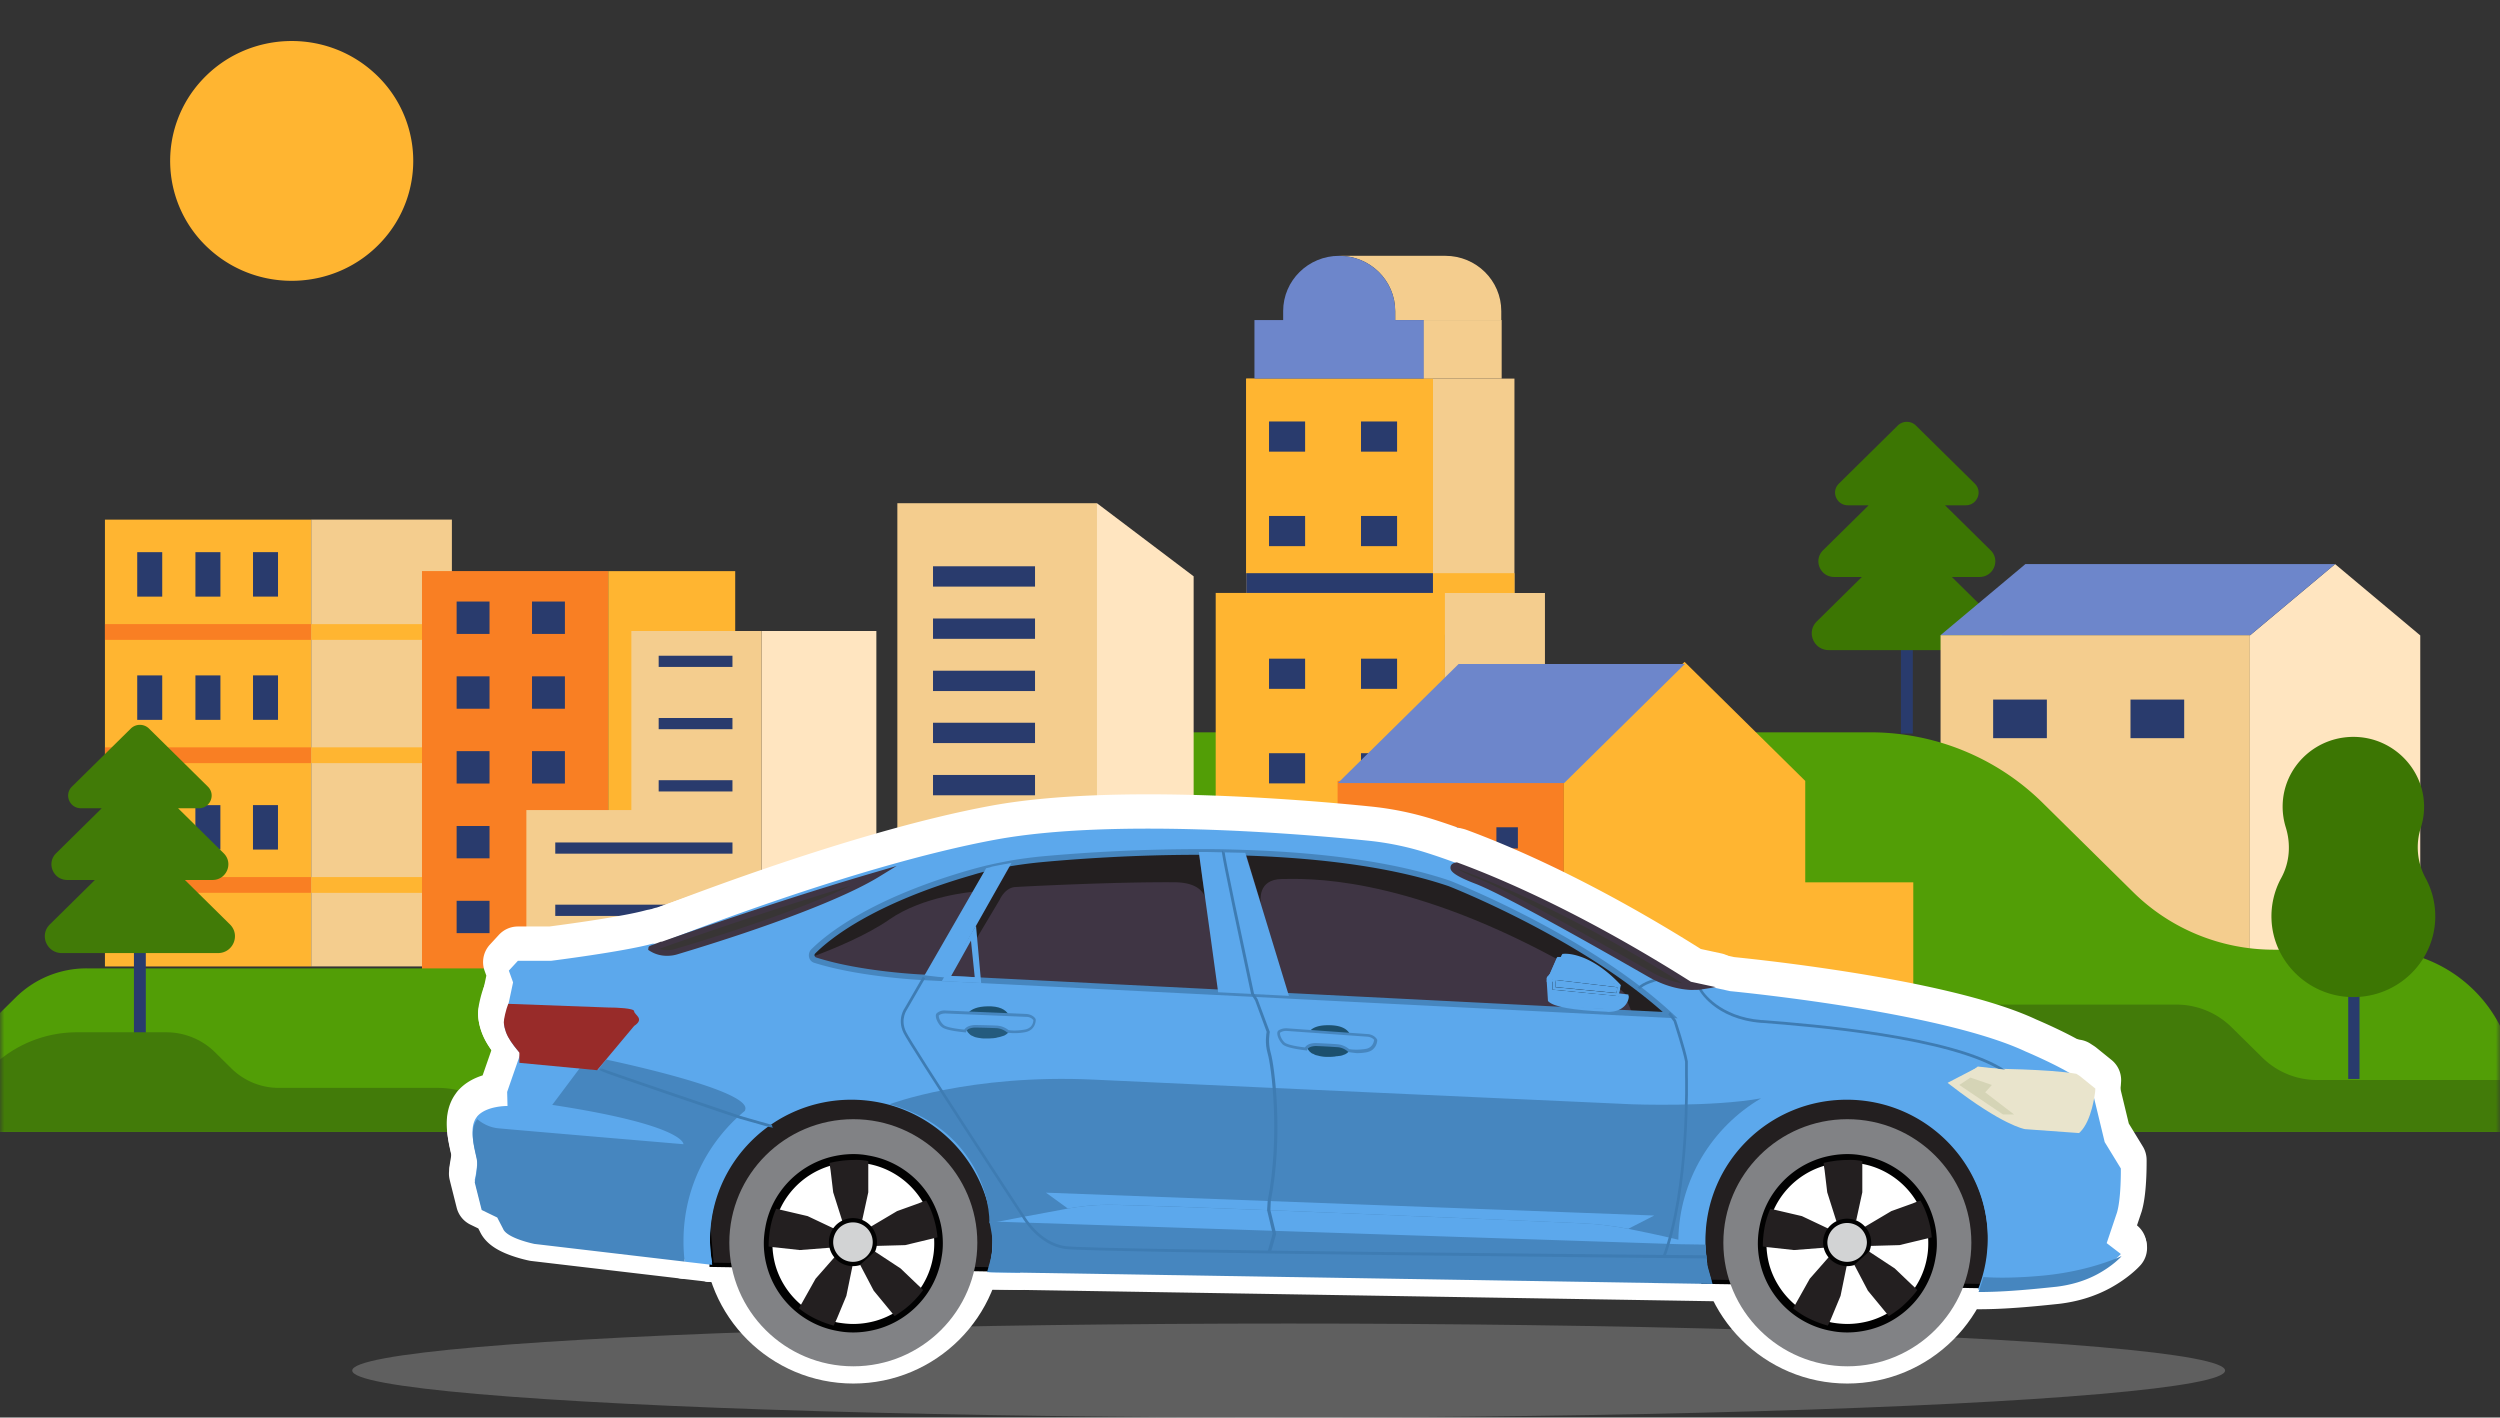 <svg width='291' height='165' fill='none' xmlns='http://www.w3.org/2000/svg'><rect width="100%" height="100%" fill="#333333" stroke="none"/> <mask id='a' style='mask-type:alpha' maskUnits='userSpaceOnUse' x='0' y='0' width='291' height='146'> <path d='M0 4a4 4 0 0 1 4-4h283a4 4 0 0 1 4 4v141.178H0V4Z' fill='#C4C4C4'/> </mask> <g mask='url(#a)'> <path d='M222.651 61.831h-1.382v23.554h1.382V61.831Z' fill='#293B6D'/> <path d='m232.441 72.336-5.246-5.175h3.212c1.646 0 2.466-1.961 1.304-3.108l-5.309-5.236h2.41c1.331 0 2-1.59 1.056-2.522l-6.853-6.76a1.512 1.512 0 0 0-2.117 0l-6.853 6.76c-.944.931-.275 2.522 1.056 2.522h2.41l-5.308 5.236c-1.163 1.147-.337 3.108 1.303 3.108h3.213l-5.246 5.175c-1.247 1.23-.366 3.336 1.404 3.336h18.16c1.769.005 2.651-2.106 1.404-3.336Z' fill='#3C7603'/> <path d='M261.885 73.932H225.88v37.284h36.005V73.932Z' fill='#F4CD8E'/> <path d='M281.719 73.965v37.246h-19.834V73.965l9.92-8.305 9.914 8.305Z' fill='#FFE5C0'/> <path d='m271.805 65.66-9.881 8.272H225.88l9.875-8.272h36.05Z' fill='#6D86CB'/> <path d='M238.254 81.43h-6.252v4.493h6.252v-4.494ZM254.24 81.43h-6.251v4.493h6.251v-4.494Z' fill='#293B6D'/> <path d='M36.233 60.485H12.215v52.012h24.018V60.485Z' fill='#FFB531'/> <path d='M36.23 112.491H52.6V60.48H36.23v52.011Z' fill='#F4CD8E'/> <path d='M36.233 72.646H12.215v1.834h24.018v-1.834Z' fill='#F97F23'/> <path d='M36.23 74.482H52.6v-1.834H36.23v1.834Z' fill='#FFB531'/> <path d='M18.883 69.447v-5.175h-2.91v5.175h2.91ZM32.361 69.444v-5.175h-2.91v5.175h2.91ZM25.657 69.447v-5.175h-2.91v5.175h2.91Z' fill='#293B6D'/> <path d='M36.233 86.992H12.215v1.834h24.018v-1.834Z' fill='#F97F23'/> <path d='M36.23 88.827H52.6v-1.834H36.23v1.834Z' fill='#FFB531'/> <path d='M18.883 83.792v-5.175h-2.91v5.175h2.91ZM32.361 83.789v-5.175h-2.91v5.175h2.91ZM25.657 83.792v-5.175h-2.91v5.175h2.91Z' fill='#293B6D'/> <path d='M36.233 102.09H12.215v1.834h24.018v-1.834Z' fill='#F97F23'/> <path d='M36.23 103.928H52.6v-1.834H36.23v1.834Z' fill='#FFB531'/> <path d='M18.878 98.892v-5.175h-2.91v5.175h2.91ZM32.356 98.889v-5.175h-2.91v5.175h2.91ZM25.652 98.893v-5.175h-2.91v5.175h2.91Z' fill='#293B6D'/> <path d='M70.806 66.474H49.119v46.953h21.687V66.474Z' fill='#F97F23'/> <path d='M70.8 113.432h14.778V66.479H70.8v46.953Z' fill='#FFB531'/> <path d='M56.983 70.02h-3.831v3.768h3.83V70.02ZM65.756 70.02h-3.83v3.768h3.83V70.02ZM56.983 78.725h-3.831v3.768h3.83v-3.768ZM65.756 78.725h-3.83v3.768h3.83v-3.768ZM56.983 87.435h-3.831v3.768h3.83v-3.768ZM65.756 87.435h-3.83v3.768h3.83v-3.768ZM56.983 96.145h-3.831v3.768h3.83v-3.767ZM65.756 96.145h-3.83v3.768h3.83v-3.768ZM56.983 104.851h-3.831v3.768h3.83v-3.768ZM65.756 104.85h-3.83v3.768h3.83v-3.768Z' fill='#293B6D'/> <path d='M276.444 110.546h-11.756c-6.145 0-12.032-2.405-16.379-6.694l-10.555-10.41c-5.324-5.254-12.542-8.201-20.069-8.201h-79.773c-7.206 0-12.992 5.867-12.795 12.97l.028.993c.208 7.402-5.819 13.514-13.324 13.514H10.075a11.713 11.713 0 0 0-8.212 3.352l-4.314 4.261a9.552 9.552 0 0 1-6.7 2.737h-4.803c-3.68 0-6.662 2.942-6.662 6.571v2.095h313.344v-5.131c0-8.865-7.291-16.057-16.284-16.057Z' fill='#529E06'/> <path d='M218.724 116.935h34.601a9.14 9.14 0 0 1 6.415 2.62l3.6 3.552a9.073 9.073 0 0 0 6.37 2.604h27.332c2.651 0 5.196 1.042 7.072 2.887l3.185 3.142h-92.282l3.707-14.805Z' fill='#427B09'/> <path d='M274.647 103.243h-1.314v22.346h1.314v-22.346Z' fill='#293B6D'/> <path d='M281.786 96.334a7.905 7.905 0 0 0 .365-2.865c-.213-4.078-3.555-7.424-7.689-7.68-4.786-.293-8.763 3.447-8.763 8.107 0 .831.129 1.634.36 2.388.612 1.961.472 4.095-.517 5.901a9.292 9.292 0 0 0-1.135 4.926c.225 4.72 4.067 8.599 8.847 8.926 5.572.377 10.212-3.967 10.212-9.381 0-1.607-.41-3.125-1.129-4.449a7.492 7.492 0 0 1-.551-5.873Z' fill='#3C7603'/> <path d='M102.009 73.445H88.646v58.289h13.363v-58.29Z' fill='#FFE5C0'/> <path d='M88.646 131.739V73.445H73.49v20.85H61.27v37.444h27.377Z' fill='#F4CD8E'/> <path d='M85.258 76.326H76.67v1.307h8.588v-1.307ZM85.258 83.573H76.67v1.308h8.588v-1.308ZM85.258 90.815H76.67v1.308h8.588v-1.308ZM85.259 98.062H64.633v1.308H85.26v-1.308ZM85.259 105.304H64.633v1.308H85.26v-1.308ZM85.259 112.552H64.633v1.307H85.26v-1.307ZM85.259 119.793H64.633v1.308H85.26v-1.308ZM85.259 127.041H64.633v1.308H85.26v-1.308ZM16.973 97.098H15.59v23.554h1.382V97.098Z' fill='#293B6D'/> <path d='m26.769 107.604-5.246-5.175h3.213c1.645 0 2.465-1.962 1.303-3.109l-5.308-5.236h2.41c1.33 0 1.999-1.59 1.055-2.52l-6.852-6.76a1.513 1.513 0 0 0-2.118 0l-6.853 6.76c-.943.93-.275 2.52 1.056 2.52h2.41L6.53 99.32c-1.163 1.147-.337 3.109 1.303 3.109h3.213L5.8 107.604c-1.247 1.23-.365 3.335 1.404 3.335h18.16c1.763.006 2.65-2.1 1.404-3.335Z' fill='#417B07'/> <path d='M127.689 58.574h-23.237v73.166h23.237V58.573Z' fill='#F4CD8E'/> <path d='m138.94 67.084-11.256-8.511v73.166h11.256V67.084Z' fill='#FFE5C0'/> <path d='M120.477 65.915h-11.874v2.366h11.874v-2.366ZM120.477 71.993h-11.874v2.366h11.874v-2.366ZM120.477 78.071h-11.874v2.366h11.874v-2.366ZM120.477 84.127h-11.874v2.366h11.874v-2.366ZM120.477 90.205h-11.874v2.366h11.874v-2.366ZM120.477 96.29h-11.874v2.365h11.874v-2.366ZM120.477 102.367h-11.874v2.366h11.874v-2.366ZM120.477 108.379h-11.874v2.366h11.874v-2.366ZM120.477 114.458h-11.874v2.366h11.874v-2.366ZM120.477 120.542h-11.874v2.366h11.874v-2.366Z' fill='#293B6D'/> <path d='M141.3 124.331c-.023-3.762-3.118-6.804-6.937-6.804a7.026 7.026 0 0 0-3.157.748 8.983 8.983 0 0 0-7.679-4.283 8.982 8.982 0 0 0-7.863 4.599c-.163.006-.326.028-.483.044a6.417 6.417 0 0 0-3.067-.77c-3.382 0-6.145 2.599-6.37 5.879-4.342.266-7.808 3.696-8.044 7.99h51.048c-.759-3.696-3.702-6.616-7.448-7.403Z' fill='#2E84AF'/> <path d='M174.749 36.21v1.048h-12.347V36.21c0-3.552-2.92-6.433-6.521-6.433h12.352c3.6 0 6.516 2.88 6.516 6.433Z' fill='#F4CD8E'/> <path d='M166.795 44.074h-21.738v29.793h21.738V44.074Z' fill='#FFB531'/> <path d='M166.801 73.862h9.481V44.069h-9.481v29.793Z' fill='#F4CD8E'/> <path d='M166.795 44.072h-21.738v29.793h21.738V44.073Z' fill='#FFB531'/> <path d='M166.795 66.718h-21.738v7.147h31.225v-7.147h-9.487Z' fill='#FFB531'/> <path d='M166.795 66.718h-21.738v7.147h21.738v-7.147Z' fill='#293B6D'/> <path d='M168.194 69.017h-26.687v62.717h26.687V69.017Z' fill='#FFB531'/> <path d='M168.187 131.742h11.644V69.025h-11.644v62.717Z' fill='#F4CD8E'/> <path d='M151.915 76.669h-4.201v3.513h4.201v-3.513ZM162.621 76.669h-4.201v3.513h4.201v-3.513ZM151.915 87.674h-4.201v3.512h4.201v-3.512ZM162.621 87.673h-4.201v3.513h4.201v-3.513ZM151.915 98.677h-4.201v3.513h4.201v-3.513ZM162.621 98.677h-4.201v3.513h4.201v-3.513ZM151.915 109.676h-4.201v3.513h4.201v-3.513ZM162.621 109.676h-4.201v3.513h4.201v-3.513ZM151.915 120.68h-4.201v3.513h4.201v-3.513ZM162.621 120.68h-4.201v3.513h4.201v-3.513ZM151.915 49.06h-4.201v3.512h4.201V49.06ZM162.621 49.06h-4.201v3.512h4.201V49.06ZM151.915 60.058h-4.201v3.513h4.201v-3.513ZM162.621 60.058h-4.201v3.513h4.201v-3.513Z' fill='#293B6D'/> <path d='M162.403 37.252v-1.041c0-3.552-2.921-6.433-6.522-6.433-3.6 0-6.521 2.88-6.521 6.433v1.041h-3.342v6.815h19.727v-6.815h-3.342Z' fill='#6D86CB'/> <path d='M174.794 37.252h-9.066v6.815h9.066v-6.815Z' fill='#F4CD8E'/> <path d='M210.13 102.7V90.898l-14.048-13.857-14.048 13.857v40.842h40.673V102.7H210.13Z' fill='#FFB531'/> <path d='M155.697 131.736h26.338V90.895h-26.338v40.841Z' fill='#F97F23'/> <path d='m169.78 77.29-14.048 13.857h26.338l14.048-13.858H169.78Z' fill='#6D86CB'/> <path d='M162.751 96.295h-2.5v2.466h2.5v-2.466ZM169.716 96.295h-2.5v2.466h2.5v-2.466ZM176.681 96.295h-2.5v2.466h2.5v-2.466ZM162.751 103.293h-2.5v2.466h2.5v-2.466ZM169.716 103.293h-2.499v2.465h2.499v-2.465ZM176.681 103.293h-2.499v2.465h2.499v-2.465ZM162.751 110.292h-2.5v2.465h2.5v-2.465ZM169.716 110.291h-2.499v2.466h2.499v-2.466ZM176.681 110.291h-2.499v2.466h2.499v-2.466ZM162.751 117.284h-2.5v2.465h2.5v-2.465ZM169.716 117.283h-2.499v2.466h2.499v-2.466ZM176.681 117.283h-2.499v2.466h2.499v-2.466ZM162.751 124.282h-2.5v2.466h2.5v-2.466ZM169.716 124.282h-2.499v2.466h2.499v-2.466ZM176.681 124.282h-2.499v2.466h2.499v-2.466Z' fill='#293B6D'/> <path d='M60.134 131.739H-9.871l9.634-8.206a14.194 14.194 0 0 1 9.195-3.374h10.391c2.129 0 4.168.836 5.673 2.316l1.927 1.906a7.86 7.86 0 0 0 5.51 2.249h18.525c2.544 0 4.982.992 6.774 2.765l2.376 2.344Z' fill='#427B09'/> <path d='M44.382 28.162a13.823 13.823 0 0 0-.867-19.718c-5.76-5.21-14.71-4.826-19.99.855a13.823 13.823 0 0 0 .868 19.718c5.759 5.21 14.709 4.826 19.989-.855Z' fill='#FFB531'/> </g> <ellipse cx='150' cy='159.531' rx='109' ry='5.469' fill='#C4C4C4' fill-opacity='.3'/> <path d='M201.762 118.709a1.5 1.5 0 0 0-1.5-1.5h-19.277a1.5 1.5 0 0 0-1.5 1.5v5.144a1.5 1.5 0 0 0 1.5 1.5h19.277a1.5 1.5 0 0 0 1.5-1.5v-5.144Z' fill='#fff' stroke='#fff' stroke-width='3' stroke-miterlimit='10' stroke-linejoin='round'/> <path d='M162.147 118.094a1.5 1.5 0 0 0 0 3h12.263a1.5 1.5 0 0 0 0-3h-12.263ZM162.147 108.005a1.5 1.5 0 1 0 0 3h12.263a1.5 1.5 0 0 0 0-3h-12.263ZM207.044 118.094a1.5 1.5 0 0 0 0 3h12.245a1.5 1.5 0 1 0 0-3h-12.245ZM201.762 118.709a1.5 1.5 0 0 0-1.5-1.5h-19.277a1.5 1.5 0 0 0-1.5 1.5v5.144a1.5 1.5 0 0 0 1.5 1.5h19.277a1.5 1.5 0 0 0 1.5-1.5v-5.144Z' fill='#fff' stroke='#fff' stroke-width='3' stroke-miterlimit='10' stroke-linecap='round' stroke-linejoin='round'/> <path d='M187.837 118.709a1.5 1.5 0 0 0-1.5-1.5h-5.352a1.5 1.5 0 0 0-1.5 1.5v5.144a1.5 1.5 0 0 0 1.5 1.5h5.352a1.5 1.5 0 0 0 1.5-1.5v-5.144ZM201.779 118.709a1.5 1.5 0 0 0-1.5-1.5h-5.351a1.5 1.5 0 0 0-1.5 1.5v5.144a1.5 1.5 0 0 0 1.5 1.5h5.351a1.5 1.5 0 0 0 1.5-1.5v-5.144ZM117.329 105.195a1.5 1.5 0 0 0-1.5-1.5h-10.582a1.5 1.5 0 0 0-1.5 1.5v6.508a1.5 1.5 0 0 0 1.5 1.5h10.582a1.5 1.5 0 0 0 1.5-1.5v-6.508ZM132.091 105.195a1.5 1.5 0 0 0-1.5-1.5h-10.582a1.5 1.5 0 0 0-1.5 1.5v6.508a1.5 1.5 0 0 0 1.5 1.5h10.582a1.5 1.5 0 0 0 1.5-1.5v-6.508Z' fill='#fff' stroke='#fff' stroke-width='3' stroke-miterlimit='10' stroke-linecap='round' stroke-linejoin='round'/> <path d='M81.339 146.36a1.5 1.5 0 0 0 1.47 1.369l32.746.532a1.5 1.5 0 0 0 1.466-1.086l4.524-15.747a1.499 1.499 0 0 0-.964-1.836l-19.493-6.543a1.51 1.51 0 0 0-.797-.044l-15.71 3.426a1.502 1.502 0 0 0-1.11 1.012l-2.877 9.067c-.06.189-.082.388-.065.585l.81 9.265Z' fill='#fff' stroke='#fff' stroke-width='3' stroke-linejoin='round'/> <path d='M81.339 146.36a1.5 1.5 0 0 0 1.47 1.369l32.746.532a1.5 1.5 0 0 0 1.466-1.086l4.524-15.747a1.499 1.499 0 0 0-.964-1.836l-19.493-6.543a1.51 1.51 0 0 0-.797-.044l-15.71 3.426a1.502 1.502 0 0 0-1.11 1.012l-2.877 9.067c-.06.189-.082.388-.065.585l.81 9.265Z' fill='#fff' stroke='#fff' stroke-width='3' stroke-miterlimit='10' stroke-linejoin='round'/> <path d='M196.26 148.326a1.5 1.5 0 0 0 1.471 1.369l33.461.533a1.503 1.503 0 0 0 1.466-1.086l4.524-15.748a1.5 1.5 0 0 0-.821-1.779l-19.467-8.853a1.502 1.502 0 0 0-1.114-.051l-16.476 5.736a1.5 1.5 0 0 0-.938.966l-2.852 9.068a1.497 1.497 0 0 0-.064.58l.81 9.265Z' fill='#fff' stroke='#fff' stroke-width='3' stroke-linejoin='round'/> <path d='M196.772 148.201a1.5 1.5 0 0 0 1.476 1.494l33.772.533a1.5 1.5 0 0 0 1.471-1.11l4.249-15.747a1.5 1.5 0 0 0-.827-1.756l-19.467-8.853a1.507 1.507 0 0 0-1.135-.044l-15.735 5.736a1.5 1.5 0 0 0-.917.959l-2.853 9.068a1.526 1.526 0 0 0-.069.455l.035 9.265Z' fill='#fff' stroke='#fff' stroke-width='3' stroke-miterlimit='10' stroke-linejoin='round'/> <path d='M117.184 140.159a32.72 32.72 0 0 1 3.067-1.054l.006-.002v.001a43.4 43.4 0 0 1 3.778-.891l.022-.004c1.526-.268 3.193-.461 4.905-.461 4.58 0 37.074 1.381 51.142 1.978l4.012.17h.006c1.923.09 3.828.312 5.708.669l-72.646-.406Zm0 0a1.553 1.553 0 0 0-.991 1.722c.142.812.839 1.271 1.501 1.288l78.849 2.061h.04a1.567 1.567 0 0 0 1.566-1.404 1.576 1.576 0 0 0-1.144-1.68c-.34-.093-.699-.177-.999-.248l-.089-.021a116.155 116.155 0 0 0-6.087-1.312l-72.646-.406ZM54.021 134.634l.007-.063c.018-.144.023-.267.018-.367a.854.854 0 0 0-.018-.14l-.003-.01a1.47 1.47 0 0 1-.067-.238c-.017-.086-.044-.205-.076-.35-.11-.493-.286-1.278-.351-2.009-.081-.914-.056-2.237.751-3.307.083-.13.165-.222.23-.288.889-.947 2.143-1.309 2.958-1.464l.069-.013-.006-.243a1.504 1.504 0 0 1 .082-.532l1.268-3.647a11.201 11.201 0 0 1-.494-.667c-.512-.748-1.228-1.989-1.228-3.325 0-.135.019-.27.055-.4l.373-1.351.03-.19a1.64 1.64 0 0 1 .014-.078l.07-.326.002-.014.11-.5.35-1.654-.346-.964a1.5 1.5 0 0 1 .308-1.524l1.051-1.142a1.502 1.502 0 0 1 1.104-.484h3.757l.27-.035a233.199 233.199 0 0 0 4.247-.596c2.548-.384 5.413-.871 6.993-1.307.13-.036.264-.054.399-.054h.428c.17-.068.421-.166.743-.292.655-.256 1.607-.625 2.802-1.076a334.21 334.21 0 0 1 9.64-3.469c7.761-2.657 17.691-5.722 26.214-7.28h.002c13.864-2.516 35.768-.666 43.486.12 2.502.243 4.967.754 7.367 1.525h.003c.939.304 2.075.681 3.339 1.156l.003.002-.529 1.404c5.921 2.198 15.201 6.311 27.154 13.875L54.021 134.634Zm0 0a9.445 9.445 0 0 1-.215 1.341l-.004.018m.22-1.359-.22 1.359m0 0v.001-.001Zm144.352-23.866-.973-.217 34.664 37.168a59.661 59.661 0 0 0 1.775-.084l.091 1.497h.001c2.112-.129 4.124-.34 5.452-.479l.316-.033.028-.003c1.826-.225 3.632-.736 5.313-1.647h.002a14.112 14.112 0 0 0 2.313-1.559 10.186 10.186 0 0 0 .774-.716l.05-.053.016-.018.006-.007.003-.003.001-.001c.001-.001.001-.001-1.121-.997l1.122.996a1.5 1.5 0 0 0-.064-2.059l-.026-.025a1.335 1.335 0 0 0-.144-.127l-.77-.592.864-2.565.02-.065c.299-1.041.412-2.477.461-3.541a39.023 39.023 0 0 0 .038-1.84l-.001-.119V134.992l-1.5.023 1.5-.023a1.498 1.498 0 0 0-.22-.759l-1.756-2.873-1.427-5.918a1.495 1.495 0 0 0-.546-.84l-1.931-1.477-.037-.027a.892.892 0 0 0-.05-.035c-1.095-.72-2.623-1.485-3.826-2.052a67.942 67.942 0 0 0-1.553-.708c-.197-.087-.357-.156-.468-.204l-.128-.055-.019-.008c-5.234-2.454-14.022-4.232-21.34-5.396a249.198 249.198 0 0 0-13.256-1.732l-.191-.019-3.459-.761-.004-.001Zm-82.787-10.623a47.575 47.575 0 0 1 2.64-.533 40.885 40.885 0 0 1 3.28-.421l.015-.001a203.554 203.554 0 0 1 18.242-.853H140.587c1.422 0 2.88.026 4.343.093l.019.001c8.147.273 16.595 1.217 23.277 3.474l.009.004.042.016.085.034a83.267 83.267 0 0 1 2.385 1.007c1.606.707 3.853 1.744 6.409 3.067 4.013 2.076 8.736 4.828 12.928 8.071l-39.924-2.03h-.001l-8.237-.42h-.002l-27.961-1.391h-.003l-3.659-.189-.014-.001-1.013-.043h-.004l-1.53-.068-.067-.002h-.045l-.044-.002a50.349 50.349 0 0 1-1.101-.068c-.747-.053-1.8-.142-3.017-.284-2.003-.232-4.402-.601-6.6-1.171 2.272-1.877 7.235-5.122 16.707-7.819l.027-.008c.462-.141.949-.263 1.478-.394l.092-.023.018-.005.173-.039.01-.002Zm130.381 42.47.001-.001-.001.001Z' fill='#fff' stroke='#fff' stroke-width='3' stroke-linejoin='round'/> <path d='m113.755 114.566 27.962 1.409h.001l8.237.42 41.89 2.13h.003l2.482.12a1.5 1.5 0 0 0 1.089-2.601c-5.146-4.744-11.711-8.648-16.936-11.351a116.866 116.866 0 0 0-6.58-3.148 90.93 90.93 0 0 0-2.619-1.103l-.038-.014-.01-.004-.003-.001-.001-.001-.544 1.398.544-1.398-.062-.023c-7.1-2.405-15.898-3.382-24.176-3.642h-.003a389.243 389.243 0 0 0-4.425-.094H139.493c-7.669 0-14.5.492-18.519.864l-.009.001a59.487 59.487 0 0 0-3.501.45l-.016.002a42.87 42.87 0 0 0-2.758.556l-.01.002a37.361 37.361 0 0 0-1.993.52c-11.995 3.434-17.316 7.76-19.144 9.619-.058.06-.112.124-.16.193a2.254 2.254 0 0 0-.292 1.953c.184.626.7 1.192 1.429 1.381 2.805.888 6.048 1.399 8.553 1.69a73.057 73.057 0 0 0 4.07.355c.108.006.192.011.25.013l.067.003.018.001h.005l.002.001h.001l.062-1.499-.062 1.499.062.001h.035l1.501.067h.004l1.009.043 3.656.188h.002ZM229.077 150.263a1.498 1.498 0 0 1-.188-1.366c.199-.565.378-1.106.529-1.648a1.5 1.5 0 0 1 1.548-1.091c1.287.089 3.481.133 6.625-.16l.004-.001a30.676 30.676 0 0 0 6.366-1.26c.759-.239 1.347-.46 1.739-.62a13.058 13.058 0 0 0 .54-.232l.021-.01m-17.184 6.388 8.791-1.278a34.563 34.563 0 0 0 1.529-.174h.001a33.52 33.52 0 0 0 5.013-1.075h.002a25.808 25.808 0 0 0 2.415-.839c.23-.093.41-.171.535-.227l.147-.067.042-.02.013-.006.005-.002.001-.001h.001c0-.001.001-.001-.619-1.275l-.015-.032-.021-.043-.656-1.349m-17.184 6.388a1.5 1.5 0 0 0 1.225.634c1.149 0 2.343-.044 3.479-.114l-4.704-.52Zm17.184-6.388a1.5 1.5 0 0 1 2.156 1.349v.043c0 .365-.133.716-.373.99-.22.25-1.276 1.339-3.148 2.362l-.005.002c-1.682.911-3.488 1.422-5.314 1.647l-.028.003-.315.033c-1.328.139-3.341.35-5.453.479l12.48-6.908Z' fill='#fff' stroke='#fff' stroke-width='3' stroke-linejoin='round'/> <path d='m111.055 112.939-.117 1.496h.007l.021.002.086.007.335.026 1.292.101 4.788.376 16.098 1.26c12.758.997 28.406 2.216 39.963 3.105a766.95 766.95 0 0 0 28.064 1.653c3.399.135 6.075.214 7.903.26a329.199 329.199 0 0 0 2.628.055l.138.002H212.305l.001.001.045.001.189.006c.169.006.422.017.752.034a78.49 78.49 0 0 1 2.832.208c2.417.22 5.804.628 9.669 1.38a1.5 1.5 0 0 0 .795-2.884l-.508 1.412.507-1.412-.002-.001-.003-.001-.008-.003-.023-.008a.753.753 0 0 1-.073-.024 22.24 22.24 0 0 0-1.257-.354c-.894-.224-2.263-.524-4.21-.846-3.892-.644-10.105-1.376-19.473-1.76h-.006l-.064-.004-.253-.016-.972-.061-3.573-.222c-3.014-.187-7.176-.444-11.764-.724-9.174-.561-20.056-1.214-26.874-1.583-6.802-.369-18.518-1.113-28.541-1.766-5.009-.326-9.593-.629-12.925-.851l-3.954-.264-1.079-.072-.281-.019-.072-.005-.018-.001h-.006l-.101 1.496Zm0 0-.117 1.496a1.5 1.5 0 0 1 .218-2.992l-.101 1.496Z' fill='#fff' stroke='#fff' stroke-width='3' stroke-linejoin='round'/> <path d='M178.734 112.514a1.51 1.51 0 0 0-.055.515l.163 2.499c.023.35.168.681.411.936.501.527 1.242.783 1.757.928.594.168 1.283.29 1.967.381 1.372.183 2.895.267 3.956.314 1.42.064 2.482-.38 3.175-1.122.623-.667.831-1.457.831-1.948 0-.293-.084-.523-.119-.609a1.504 1.504 0 0 0-.86-.918 1.5 1.5 0 0 0-1.306-1.234l-7.609-.875a.975.975 0 0 0-.076-.007l-.672-.043a1.5 1.5 0 0 0-1.563 1.183Zm.381-.644Zm11.686 2.493Zm-11.687-2.492Z' fill='#fff' stroke='#fff' stroke-width='3' stroke-linejoin='round'/> <path d='m180.873 112.888-1.418-.488a1.501 1.501 0 0 0-.082.488v1.159c0 .773.587 1.42 1.357 1.493l7.428.713a1.5 1.5 0 0 0 1.627-1.275l.112-.765.005-.031.043-.343a1.5 1.5 0 0 0-.407-1.226c-1.986-2.067-3.809-3.069-5.219-3.536a7.266 7.266 0 0 0-1.722-.361 4.694 4.694 0 0 0-.764.001l-.024.003-.011.001h-.004l-.003.001c-.001 0-.002 0 .194 1.487l-.196-1.487a1.5 1.5 0 0 0-1.063.672l-.007.009-.001.001c-.021.03-.067.093-.116.171a4.982 4.982 0 0 0-.355.728c-.185.433-.382.955-.529 1.357-.076.209-.142.393-.188.525l-.055.156-.015.043-.004.012-.001.003v.001l1.418.488Z' fill='#fff' stroke='#fff' stroke-width='3' stroke-linejoin='round'/> <path d='M181.456 108.872a1.498 1.498 0 0 0-1.534.89l-1.095 2.498a1.502 1.502 0 0 0 1.317 2.101l.672.026a1.5 1.5 0 0 0 1.448-.937l1.017-2.516a1.5 1.5 0 0 0-1.391-2.062h-.434Z' fill='#fff' stroke='#fff' stroke-width='3' stroke-linejoin='round'/> <path d='M181.05 111.398a1.5 1.5 0 0 0-.177-.01h-.008a1.5 1.5 0 0 0-1.5 1.5v1.176a1.5 1.5 0 0 0 1.36 1.494l7.428.695a1.5 1.5 0 0 0 1.612-1.206l.189-.97a1.5 1.5 0 0 0-1.295-1.777l-7.609-.902ZM79.133 111.215c11.72-3.513 19.85-6.726 23.72-9.105a1.499 1.499 0 0 0-1.207-2.717c-6.512 1.905-13.078 4.051-18.012 5.718a557.645 557.645 0 0 0-7.561 2.615l-.771.267a1.5 1.5 0 0 0-.297 2.693 5.059 5.059 0 0 0 4.128.529ZM111.944 106.676a1.5 1.5 0 0 0-.174.963l.19 1.227a1.5 1.5 0 0 0 2.771.539l2.921-4.902c.031-.053.059-.107.084-.163l.004-.008a1.817 1.817 0 0 1 .227-.348c.181-.216.284-.228.291-.229v.001l.014-.001c1.024-.068 11.334-.598 18.342-.555h.009c.548 0 1.12.055 1.569.216.427.152.595.339.671.542a1.5 1.5 0 0 0 2.892-.722c-.082-.617-.235-1.723-.379-2.769-.15-1.087-.291-2.11-.335-2.453a1.501 1.501 0 0 0-1.488-1.309c-7.669 0-14.499.493-18.519.865h-.008a59.271 59.271 0 0 0-3.501.45c-.438.07-.822.329-1.05.708-.972 1.613-2.822 4.901-4.531 7.948ZM194.025 146.176a1.5 1.5 0 0 0 1.469 1.321l3.205.043a1.502 1.502 0 0 0 1.502-1.737 15.068 15.068 0 0 1-.188-2.399c0-8.232 6.698-14.891 14.95-14.891 8.275 0 14.951 6.682 14.951 14.891 0 .924-.087 1.851-.249 2.698a1.501 1.501 0 0 0 1.473 1.782h.005c.81 0 1.951 0 3.226-.044a1.5 1.5 0 0 0 1.437-1.309c.117-.919.201-1.912.201-2.921 0-11.608-9.447-21.016-21.061-21.016-3.888 0-7.563 1.042-10.695 2.885-6.122 3.586-10.245 10.179-10.375 17.728V143.636c0 .863.046 1.687.149 2.54Z' fill='#fff' stroke='#fff' stroke-width='3' stroke-linejoin='round'/> <path d='M93.105 110.865a1.499 1.499 0 0 0 1.942.931c2.448-.905 6.572-2.599 9.319-4.522l.001-.001c1.735-1.216 3.967-1.97 5.844-2.418.924-.221 1.733-.36 2.308-.444a22.093 22.093 0 0 1 .838-.104l.039-.004h.007l.001-.001h.001a1.498 1.498 0 0 0 1.178-.754l1.534-2.705a1.5 1.5 0 0 0-1.662-2.197c-.568.14-1.126.283-1.708.455-11.927 3.415-17.254 7.71-19.109 9.575-.726.671-.73 1.604-.534 2.189ZM145.347 104.624a1.5 1.5 0 0 0 2.906-.729c.001 0 .001 0 0 0 0-.004-.006-.033-.011-.082a1.896 1.896 0 0 1-.009-.201c.001-.165.025-.315.069-.428a.388.388 0 0 1 .152-.197c.077-.051.296-.16.798-.165h.001l.328-.004c3.072-.047 13.626-.21 30.855 9.097a1.495 1.495 0 0 0 1.472-.026c.224-.002.441-.055.636-.15.21.027.502.084.865.203.83.275 2.076.897 3.552 2.324.055.321.214.621.459.848l.452.418c.01.169.048.335.113.492l.672 1.614c.227.545.754.907 1.344.923l4.412.12a1.5 1.5 0 0 0 1.058-2.602c-5.146-4.748-11.711-8.652-16.937-11.355a116.618 116.618 0 0 0-6.58-3.146 90.93 90.93 0 0 0-2.479-1.046l-.14-.055-.038-.015-.01-.004-.003-.001-.001-.001-.543 1.399.543-1.399a1.531 1.531 0 0 0-.062-.022c-7.1-2.405-15.897-3.383-24.175-3.642a1.5 1.5 0 0 0-1.483 1.933l1.784 5.899ZM79.495 147.346a1.5 1.5 0 0 1-1.288-1.308 21.733 21.733 0 0 1-.148-2.583 21.07 21.07 0 0 1 7.661-16.301l-6.225 20.192Zm0 0 .19.026.027.003m-.218-.029.218.029m0 0 2.948.344c.057.007.115.01.173.01m-3.12-.354 3.12.354m0 0h.07a1.5 1.5 0 0 0 1.148-.536m-1.218.536 1.218-.536m0 0a1.5 1.5 0 0 0 .328-1.225m-.328 1.225.328-1.225m0 0a14.522 14.522 0 0 1-.235-2.564c0-8.232 6.698-14.892 14.95-14.892 8.275 0 14.951 6.682 14.951 14.892 0 .453-.023.915-.063 1.396a15.867 15.867 0 0 1-.315 1.961 1.499 1.499 0 0 0 1.4 1.825l.603.026a.617.617 0 0 0 .043.001l2.99.043a1.5 1.5 0 0 0 1.494-1.215 20.89 20.89 0 0 0 .372-3.986c0-1.103-.073-2.179-.251-3.266-1.099-7.178-5.849-13.168-12.259-16.047l-.003-.002a21.47 21.47 0 0 0-8.755-1.865c-5.16 0-9.908 1.838-13.58 4.878l-1.342 18.815Z' fill='#fff' stroke='#fff' stroke-width='3' stroke-linejoin='round'/> <path d='M113.44 146.731a1.497 1.497 0 0 0 1.434 1.848l84.442 1.382a1.498 1.498 0 0 0 1.487-1.833 43.658 43.658 0 0 0-.294-1.069l-.067-.241-.1-.353-.052-.188-.008-.03a4.3 4.3 0 0 0-.029-.119l-.004-.02a2.368 2.368 0 0 1-.043-.21 1.5 1.5 0 0 0-1.474-1.375l-3.172-.043-80.107-1.065a1.5 1.5 0 0 0-1.508 1.314 6.344 6.344 0 0 1-.197.888l-.079.274a18.59 18.59 0 0 0-.229.84Z' fill='#fff' stroke='#fff' stroke-width='3' stroke-linejoin='round'/> <path d='M113.977 145.059a1.504 1.504 0 0 0 1.481 1.554l80.46.953h.001l2.087.025.606.04a1.5 1.5 0 0 0 1.586-1.694 21.582 21.582 0 0 1-.131-1.46l-.002-.033a16.173 16.173 0 0 0-.04-.526 2.666 2.666 0 0 0-.049-.317 1.67 1.67 0 0 0-.116-.343 1.512 1.512 0 0 0-1.351-.882l-2.925-.042-80.36-2.653a1.502 1.502 0 0 0-1.526 1.765l.133.73c.104.564.149.805.171 1.067.028.332.016.672-.024 1.791l-.001.025ZM54.024 134.862l-.003.029a9.473 9.473 0 0 1-.197 1.263l-.018.079-.004.017v.003a1.498 1.498 0 0 0-.003.709l.095.395.004.016.715 2.842c.108.431.402.791.801.984l1.361.659.426.821c.313.705.93 1.143 1.341 1.389.485.29 1.032.515 1.505.681a15.138 15.138 0 0 0 1.687.483l.12.026.034.007.01.003h.004l.001.001.3-1.47-.299 1.47c.041.008.082.015.124.02l17.493 2.06a1.497 1.497 0 0 0 1.665-1.668 18.729 18.729 0 0 1-.127-2.225c0-5.637 2.567-10.656 6.6-13.991a1.5 1.5 0 0 0 .475-.707l.04-.129.002-.005c.343-1.082-.302-1.914-.7-2.301-.44-.426-1.034-.783-1.632-1.084-1.222-.616-2.905-1.214-4.68-1.761-3.576-1.1-7.828-2.077-10.278-2.603a1.5 1.5 0 0 0-1.466.504c-.173.208-.33.398-.463.564l-1.362-.101a1.497 1.497 0 0 0-1.31.596l-3.205 4.276a1.5 1.5 0 0 0 .973 2.382c1.227.188 2.351.374 3.38.557-4.21-.36-8.146-.699-9.252-.802l-.005-.001c-.664-.06-1.22-.357-1.652-.719a1.497 1.497 0 0 0-2.128.201c-.885 1.087-.915 2.465-.83 3.408.064.731.24 1.517.35 2.009a15.231 15.231 0 0 1 .096.437c.031.124.047.335.012.676Z' fill='#fff' stroke='#fff' stroke-width='3' stroke-linejoin='round'/> <path d='M127.466 123.179c-7.406-.354-13.49.376-17.736 1.199a54.19 54.19 0 0 0-4.929 1.182 32.993 32.993 0 0 0-1.661.534l-.095.035-.027.01-.008.003-.003.001-.001.001.535 1.401-.536-1.401a1.5 1.5 0 0 0 .141 2.848c8.256 2.256 10.528 8.843 10.528 12.403a1.502 1.502 0 0 0 1.781 1.473l-.281-1.473.281 1.473h.001l.005-.001.016-.003.065-.012.249-.047.896-.171 2.812-.533c2.115-.399 4.373-.823 5.03-.937h.005c1.405-.247 2.892-.416 4.385-.416 5.04 0 44.646 1.68 55.024 2.145l.011.001c1.764.065 3.522.286 5.27.618 1.521.298 3.538.714 5.783 1.256a1.498 1.498 0 0 0 1.852-1.434c.103-6.46 3.654-12.112 8.894-15.191a1.5 1.5 0 0 0-1.029-2.769c-2.714.496-6.362.669-9.391.713a125.297 125.297 0 0 1-4.898-.029l-.298-.009-.076-.002h-.012l-.002-.001H190.037l-.022-.001-.104-.005-.404-.018-1.55-.07-5.64-.256c-4.73-.214-11.189-.508-18.103-.823-13.828-.63-29.473-1.346-36.748-1.694Zm0 0-.072 1.498m.072-1.498-.072 1.498m0 0c14.555.696 62.588 2.868 62.588 2.868l-83.977-.767c3.678-1.005 11.268-2.585 21.389-2.101Z' fill='#fff' stroke='#fff' stroke-width='3' stroke-linejoin='round'/> <path d='M121.806 136.332a1.5 1.5 0 0 0-.936 2.714l2.551 1.847c.328.237.739.332 1.139.262 1.404-.247 2.891-.416 4.385-.416 5.04 0 44.645 1.689 55.023 2.154l.012.001c1.765.065 3.525.286 5.274.618.328.063.667.014.964-.138l3.016-1.546a1.5 1.5 0 0 0-.628-2.834l-70.8-2.662ZM235.369 131.9c.075.018.151.029.228.035l6.291.455c.39.028.776-.097 1.075-.349l.112-.095a1.21 1.21 0 0 0 .075-.068c1.013-.978 1.531-2.47 1.804-3.494.281-1.052.411-2.09.395-2.004.011-.059.018-.118.022-.177l.026-.387a1.5 1.5 0 0 0-.553-1.266l-1.784-1.443a1.595 1.595 0 0 0-.125-.091l-.422-.274a1.505 1.505 0 0 0-.554-.22c-2.743-.491-8.298-.601-10.621-.647a112.9 112.9 0 0 1-.838-.018c-.605-.045-1.141.136-1.501.309-.015.006-.028.013-.042.02l-2.947 1.529a1.5 1.5 0 0 0-.227 2.518l.422.327h.001c3.042 2.348 5.243 3.665 6.735 4.405.748.371 1.32.599 1.733.739.207.07.373.118.501.151.111.029.243.057.194.045Zm-.796-4.231c-.825-.41-1.996-1.074-3.545-2.136 2.086.087 7.162.353 9.865.77l.699.533c-.052.244-.116.514-.195.789-.114.397-.242.74-.372 1.014l-5.009-.365a3.577 3.577 0 0 1-.202-.066 11 11 0 0 1-1.241-.539ZM110.09 114.729h.002l85.113 4.311a1.5 1.5 0 0 0 1.099-2.595l-.672-.627-.005-.004c-5.108-4.724-11.66-8.628-16.902-11.345a117.968 117.968 0 0 0-6.628-3.178 97.838 97.838 0 0 0-2.546-1.079l-.188-.076a1.447 1.447 0 0 0-.099-.037c-6.25-2.117-14.442-3.33-24.265-3.66a125.203 125.203 0 0 0-4.464-.094H139.423c-7.478 0-14.17.467-18.467.865l-.016.001a55.02 55.02 0 0 0-3.571.484l-.437.084c-.685.133-1.4.27-2.094.433h-.004l-.483.11a1.597 1.597 0 0 0-.042.01l-.006.002c-.531.136-1.079.278-1.674.445l-.003.001c-12.049 3.437-17.438 7.833-19.287 9.705a2.495 2.495 0 0 0-.633 2.24c.184.871.82 1.544 1.66 1.795 2.802.881 6.068 1.395 8.6 1.69a67.22 67.22 0 0 0 4.478.382l2.646.137Zm-6.697-4.131c-1.772-.205-3.84-.517-5.793-.98 2.453-1.892 7.324-4.827 16.058-7.335l.027-.008c.56-.172 1.052-.306 1.509-.407l.011-.002.491-.112.015-.003a32.954 32.954 0 0 1 2.333-.468 52.88 52.88 0 0 1 3.288-.426 201.01 201.01 0 0 1 18.143-.851h.007c.026 0 .09 0 .178-.009H140.548c1.487.026 2.954.051 4.378.094 9.607.323 17.389 1.511 23.182 3.474.12.048 1.026.406 2.473 1.043 1.55.682 3.709 1.678 6.168 2.942 3.786 1.947 8.241 4.508 12.274 7.515l-81.382-4.113a1.928 1.928 0 0 0-.109-.004 63.259 63.259 0 0 1-4.139-.35Z' fill='#fff' stroke='#fff' stroke-width='3' stroke-linejoin='round'/> <path d='m123.764 145.541.17-1.16c-2.901-.437-4.628-3.141-4.911-3.607l-.03-.05-.003-.005-.007-.011c-.534-.807-13.035-19.882-13.804-21.457h-.001c-.751-1.545.01-2.735.145-2.934l18.441 29.224Zm0 0 .011.002h.005c.511.072 2.066.13 4.213.187 2.238.06 5.265.121 8.809.181 7.088.121 16.26.24 25.356.345 18.187.211 36.099.365 36.467.365v-1.125m-74.861.045.17-1.16.013.002c2.831.408 62.585.994 73.209 1.094l.022.188 1.447-.169m0 0 .043-.005.003-.375.01-1.125-.056-.001c-1.815-.016-19.529-.182-37.257-.398-8.966-.11-17.933-.232-24.848-.355a958.183 958.183 0 0 1-8.568-.181c-2.228-.061-3.514-.118-3.789-.157l-.011-.002h-.001c-1.115-.17-2.054-.821-2.769-1.541a7.499 7.499 0 0 1-1.112-1.42l-.01-.016-.023-.035 78.388 5.611Zm.03 1.495a1.503 1.503 0 0 0 1.503-1.674l-.043-.369a1.5 1.5 0 0 0-1.49-1.327h-.074l-.183-.001-.653-.006-2.365-.02-8.248-.076c-6.793-.065-15.815-.156-24.909-.261-9.095-.106-18.26-.225-25.34-.345a970.057 970.057 0 0 1-8.78-.181 182.017 182.017 0 0 1-2.696-.087 47.622 47.622 0 0 1-.82-.042c-.104-.006-.188-.013-.252-.018l-.076-.008-.022-.002-.008-.001c-1.042-.153-1.937-.778-2.628-1.481a7.77 7.77 0 0 1-.968-1.213 1.484 1.484 0 0 1-.049-.078l-.018-.029a.303.303 0 0 0-.018-.029l-.024-.038-.04-.059-.119-.182-.431-.658-1.505-2.3c-1.24-1.897-2.888-4.424-4.555-6.991a1133.847 1133.847 0 0 1-4.665-7.236 255.796 255.796 0 0 1-1.639-2.599c-.21-.339-.381-.621-.51-.838-.064-.109-.116-.197-.155-.267a3.5 3.5 0 0 1-.045-.083l-.013-.024-.004-.007-.001-.002c-.178-.368-.153-.644-.106-.828.027-.101.063-.183.09-.236.024-.045.025-.046.029-.051a.57.57 0 0 0 .061-.093l.013-.023 2.085-3.606a1.5 1.5 0 0 0-.534-2.042l-.276-.163a1.498 1.498 0 0 0-2.063.541l-2.055 3.558c-.042.055-1.405 1.966-.227 4.391l.001.002c.24.491 1.234 2.08 2.489 4.05a1108.3 1108.3 0 0 0 4.591 7.124c3.22 4.962 6.415 9.835 6.802 10.421a10.128 10.128 0 0 0 .416.633c.26.363.636.841 1.126 1.334.964.97 2.467 2.099 4.473 2.396l.006.001c.491.07 2.018.129 4.137.187 2.184.06 5.136.121 8.597.182 6.923.122 15.897.245 24.864.354 17.936.219 35.858.387 37.324.4Zm-.03-1.87c-.714 0-71.397-.616-74.63-1.062l74.63 1.062Zm-74.631-1.062-.013-.002c-2.848-.417-4.547-3.21-4.717-3.49a.174.174 0 0 0-.014-.022v-.001l-.006-.009c-.351-.531-13.038-19.889-13.781-21.422l18.531 24.946ZM139.544 96.68a1.5 1.5 0 0 0-1.485 1.71 406.8 406.8 0 0 1 .395 2.924h-.001l.002.009.307 2.197c.553 3.96 1.235 8.845 1.544 11.179a1.5 1.5 0 0 0 1.411 1.301l8.238.421a1.502 1.502 0 0 0 1.511-1.936l-5.084-16.65a1.5 1.5 0 0 0-1.392-1.06c-1.49-.044-2.962-.07-4.425-.095H139.544Z' fill='#fff' stroke='#fff' stroke-width='3' stroke-linejoin='round'/> <path d='M193.287 146.811a1.5 1.5 0 0 0 1.924-.876c1.59-4.205 2.263-9.677 2.552-14.013.145-2.189.195-4.127.208-5.527a73.118 73.118 0 0 0-.009-2.276v-1.571c0-.09-.008-.179-.024-.267-.156-.862-.513-2.108-.814-3.094-.3-.984-.589-1.848-.633-1.962a1.487 1.487 0 0 0-.114-.234l-.026-.043a1.266 1.266 0 0 0-.072-.108l-.67-.922a1.499 1.499 0 0 0-2.383-.057l-.207.258a1.5 1.5 0 0 0-.039 1.827l.474.645.141.453c.314 1.003.841 2.688 1.048 3.685v1.399l.001.063c.01.484.069 3.567-.192 7.499-.282 4.254-.932 9.327-2.349 13.072a1.502 1.502 0 0 0 .882 1.938l.302.111ZM148.663 146.044a1.501 1.501 0 0 1-1.15.118l-.37-.111a1.5 1.5 0 0 1-1.012-1.839l.456-1.637-.557-2.355a1.5 1.5 0 0 1-.038-.438l.069-1.108a1.6 1.6 0 0 1 .025-.195c.712-3.63.817-7.43.688-10.514-.132-3.13-.497-5.362-.652-5.88l-.005-.016a7.183 7.183 0 0 1-.219-2.795l-1.157-3.143-.355-.561-.017-.028-.026-.043a1.52 1.52 0 0 1-.182-.459c-1.762-8.222-2.622-12.378-3.036-14.491a43.723 43.723 0 0 1-.353-1.942 3.504 3.504 0 0 1-.042-.464 1.593 1.593 0 0 1 .156-.71c.042-.089.087-.157.085-.154.131-.21.313-.384.528-.506l.121-.069a1.5 1.5 0 0 1 1.891.34c.306.255.509.63.537 1.052l.008.054.061.348c.057.307.14.735.246 1.265.212 1.057.509 2.495.849 4.123.663 3.166 1.488 7.034 2.163 10.178l.28.445c.055.087.101.18.137.277l1.413 3.795c.063.167.095.345.095.523v.043c0 .065-.005.116-.006.134l-.006.054-.007.047-.005.035-.007.038-.016.107c-.012.093-.027.23-.033.397-.012.343.013.771.138 1.19l-.354.106c.267.917.635 3.437.767 6.584.134 3.181.033 7.158-.706 11.036l-.402 7.169Zm0 0a1.5 1.5 0 0 0 .724-.901l.603-2.087a1.49 1.49 0 0 0 .017-.77l-.622-2.568.029-.714c.764-3.923.866-7.963.729-11.19-.137-3.214-.519-5.778-.786-6.668l-.353.106-.341 24.792ZM91.053 131.269a1.5 1.5 0 0 0 .255-1.785 1.5 1.5 0 0 0-1.15-1.009c.031.006.02.002-.064-.02l-.242-.068c-.238-.066-.558-.158-.92-.261l-.918-.263-1.348-.385-1.529-.518c-2.233-.756-5.281-1.787-8.017-2.72a873.13 873.13 0 0 1-4.513-1.548 150.27 150.27 0 0 1-1.432-.503c-.176-.063-.31-.113-.403-.148l-.084-.033a1.69 1.69 0 0 0-.153-.062 1.498 1.498 0 0 0-1.523.243l-.164.137a1.5 1.5 0 0 0-.536 1.149c0-.344-.069.336.21.821.249.435.635.636.785.711.338.168.982.405 2.156.816 1.221.427 3.123 1.077 6.076 2.085a1213.175 1213.175 0 0 0 7.428 2.517l.517.173.136.045.035.012.009.003.002.001.107-.317-.106.317.07.022c.797.223 1.5.423 2.035.575l.796.225c.278.078.503.138.679.18.141.033.383.089.635.089.229 0 .488-.045.744-.173.24-.119.394-.275.424-.304l.003-.004Z' fill='#fff' stroke='#fff' stroke-width='3' stroke-linejoin='round'/> <path d='M59.217 114.351a1.502 1.502 0 0 0-1.449.943c-.179.449-.328.973-.432 1.418-.094.399-.191.905-.191 1.268 0 .379.109 1.378.667 2.423.313.586.799 1.227 1.142 1.657v.659a1.5 1.5 0 0 0 1.358 1.494l9.049.858a1.5 1.5 0 0 0 1.292-.531l4.183-5.001c.368-.274.742-.65.931-1.173.263-.728.042-1.354-.186-1.733a3.511 3.511 0 0 0-.37-.486 1.72 1.72 0 0 0-.698-.83 2.42 2.42 0 0 0-.632-.266 6.746 6.746 0 0 0-1.047-.178 21.433 21.433 0 0 0-2.01-.093l-11.607-.429Zm15.88 1.671.004.004-.003-.004ZM232.386 125.067a1.5 1.5 0 0 0 2.065-.397l.189-.275a1.5 1.5 0 0 0-.403-2.1c-1.704-1.135-4.049-2.024-6.588-2.736-2.564-.72-5.438-1.289-8.272-1.742-5.668-.904-11.283-1.354-14.14-1.573a1.453 1.453 0 0 0-.115-.005h-.035c-2.086-.17-3.521-.874-4.434-1.543a5.798 5.798 0 0 1-1.009-.927 2.647 2.647 0 0 1-.217-.288l-.015-.023a1.496 1.496 0 0 0-.477-.627 1.5 1.5 0 0 0-2.136-.018l-.164.163a1.501 1.501 0 0 0-.441 1.062c0 .223.05.396.066.451.024.082.05.152.072.203.043.104.094.204.143.294.102.185.238.395.407.62a8.658 8.658 0 0 0 1.519 1.547c1.378 1.101 3.487 2.173 6.483 2.408.039.003.078.004.118.004h.037c2.856.221 8.302.661 13.772 1.532 2.753.438 5.487.981 7.884 1.651 2.422.678 4.392 1.456 5.691 2.319Zm-32.99-11.636.005.009-.005-.009Z' fill='#fff' stroke='#fff' stroke-width='3' stroke-linejoin='round'/> <path d='m171.326 102.953.004.001c1.691.65 5.563 2.693 9.651 4.946a740.498 740.498 0 0 1 10.279 5.799 13.145 13.145 0 0 0 4.367 1.586c.773.137 1.668.2 2.5.073a1.5 1.5 0 0 0 .1-2.947l-.977-.218c-11.937-7.533-21.234-11.654-27.212-13.874h-.001c-.196-.073-.355-.085-.382-.088h-.003a1.557 1.557 0 0 0-.325.004 2.151 2.151 0 0 0-.687.2 1.807 1.807 0 0 0-.718.62c-.284.431-.351.959-.192 1.451.133.411.391.698.58.873.204.19.446.358.705.512.519.309 1.264.656 2.311 1.062Z' fill='#fff' stroke='#fff' stroke-width='3' stroke-linejoin='round'/> <path d='M189.993 115.37a1.5 1.5 0 0 0 2.036-.249l.59-3.762a12.364 12.364 0 0 0-1.15.373 7.421 7.421 0 0 0-1.005.464c-.311.177-.738.459-1.051.882a1.502 1.502 0 0 0 .321 2.103l.259.189Zm2.013-.233.002-.001-.002.001Z' fill='#fff' stroke='#fff' stroke-width='3' stroke-linejoin='round'/> <path d='M179.209 114.202a1.5 1.5 0 0 0 1.356 1.493l7.73.747a1.5 1.5 0 0 0 1.622-1.233l.232-1.323a1.498 1.498 0 0 0-1.304-1.749l-7.962-.928a1.501 1.501 0 0 0-1.674 1.49v1.503ZM106.317 111.779a1.498 1.498 0 0 0 1.125 2.238l1.534.18.049.005 1.016.086a1.5 1.5 0 0 0 1.439-.768c.414-.749.945-1.672 1.547-2.719.473-.824.991-1.724 1.531-2.678l.003-.005c1.198-2.136 2.454-4.353 3.42-6.059l1.059-1.871a1.499 1.499 0 0 0-1.518-2.223c-.202.029-.491.084-.706.125l-.24.045-.078.015a4.947 4.947 0 0 1-.22.042h-.007c-.09.017-.222.04-.356.071-.06.014-.123.025-.217.043l-.009.002c-.087.016-.205.037-.329.066h-.005l-.038.008-.008.002-.119.024a2.55 2.55 0 0 0-.273.073 1.555 1.555 0 0 0-.191.063h-.002l-.01.003c-.076.016-.189.04-.308.07a1.503 1.503 0 0 0-.92.703l-7.169 12.459Z' fill='#fff' stroke='#fff' stroke-width='3' stroke-linejoin='round'/> <path d='M182.131 117.825c1.209.214 2.795.356 4.723.439.098.02.199.031.301.031 1.315 0 2.322-.438 3.005-1.134.638-.65.901-1.437.932-2.022l.002-.079c0-.12-.012-.277-.052-.45a1.5 1.5 0 0 0-.889-1.207 1.502 1.502 0 0 0-1.146-1.222l-7.773-1.783a1.501 1.501 0 0 0-1.414.42l-.81.839a1.499 1.499 0 0 0-.32.502l-.029.074a1.785 1.785 0 0 0-.135.54l-.005.071-.001.032v.028l.35.001h-.35v.052l.003.095.164 2.567c.023.365.179.709.438.968l.035.034c.389.398.896.636 1.333.794.471.169 1.026.302 1.638.41ZM108.323 112.475a1.502 1.502 0 0 0 1.237 2.229l4.576.223a1.5 1.5 0 0 0 1.567-1.633l-.603-6.688a1.5 1.5 0 0 0-2.774-.649l-.646 1.056a48.984 48.984 0 0 1-1.685 2.733l-.13.2c-.465.711-.916 1.402-1.284 2.068l-.258.461Z' fill='#fff' stroke='#fff' stroke-width='3' stroke-linejoin='round'/> <path d='M179.209 114.202c0 .771.586 1.417 1.354 1.493l7.686.755a1.5 1.5 0 0 0 1.63-1.264l.206-1.339a1.502 1.502 0 0 0-.211-1.026l-.043-.069a1.525 1.525 0 0 0-.186-.238c-3.614-3.788-6.721-4.078-7.78-3.977a1.5 1.5 0 0 0-1.042.438l-.043.043a1.509 1.509 0 0 0-.277.378 2.84 2.84 0 0 0-.141.268c-.011.022-.02.045-.03.068l-.022.044-.01.019a4.548 4.548 0 0 0-.185.39c-.203.458-.409.993-.561 1.407a31.158 31.158 0 0 0-.277.796l-.018.065a1.38 1.38 0 0 0-.034.166c-.004.028-.016.111-.016.218v1.365Zm3.549-1.631c.071-.192.15-.396.229-.594.45.115 1.066.343 1.805.792l-2.034-.198Zm-2.419-2.852.001-.002-.001.002Z' fill='#fff' stroke='#fff' stroke-width='3' stroke-linejoin='round'/> <path d='M178.631 112.641a1.501 1.501 0 0 0 1.31 2.103l1.017.043a1.499 1.499 0 0 0 1.451-.93l1.164-2.842a1.501 1.501 0 0 0-1.389-2.069h-.948a1.5 1.5 0 0 0-1.372.896l-1.233 2.799ZM151.125 119.806a1.5 1.5 0 0 0-.386 1.63l.016.044.03.078a2.127 2.127 0 0 0 .114.244c.034.07.105.211.232.365.077.106.226.297.455.481a1.947 1.947 0 0 0 .386.276 1.556 1.556 0 0 0 .314.15l.017.008a1.62 1.62 0 0 0 .217.1c.128.057.239.088.307.105.029.007.062.015.098.022.058.016.107.026.137.031.217.063.416.097.58.123.217.034.461.061.741.061H154.716c.141 0 .366 0 .604-.026.085-.003.217-.012.368-.044l.001-.001.05-.007c.085-.003.17-.014.253-.031l.005-.001.032-.003.049-.005c.038-.004.088-.009.145-.017.035-.005.068-.011.102-.018l.003-.001a5.28 5.28 0 0 0 .227-.05c.08-.02.192-.053.321-.106l.018-.006a1.57 1.57 0 0 0 .139-.048l.023-.01a1.492 1.492 0 0 0 .457-.238c.054-.032.128-.08.209-.145a2.07 2.07 0 0 0 .183-.151l.033-.031.01-.009a2.145 2.145 0 0 0 .525-.74 1.502 1.502 0 0 0-.742-1.911 3.862 3.862 0 0 0-1.904-.725l-.02-.002a59.66 59.66 0 0 0-1.602-.098l-.665-.031-.2-.009-.055-.002-.014-.001h-.006l-.047 1.145h-.001l.048-1.145a1.142 1.142 0 0 0-.117 0l.042 1.136-.043-1.136h-.012l-.017.001a4.361 4.361 0 0 0-.626.084c-.29.062-.885.219-1.367.664Zm5.464 3.417v-.517l.002.517h-.002Zm-3.372-3.02v.013-.013Zm0 .019-.005.103.005-.103Zm-.027-.029v.016-.016Zm0 .022.005.127-.005-.127Zm.311.133c-.001 0-.001 0 0 0Zm4.518-.184-.007-.007.007.007Zm.015.014.001.001-.954.975c.954-.975.954-.975.953-.976Z' fill='#fff' stroke='#fff' stroke-width='3' stroke-linejoin='round'/> <path d='M151.299 118.067a1.5 1.5 0 0 0 .912 2.451c.155.024 1.393.135 2.492.223.574.047 1.154.091 1.598.118.22.014.421.024.576.028.074.002.163.004.248 0a1.645 1.645 0 0 0 .442-.071l.005-.001c.056-.017.395-.118.68-.437a1.5 1.5 0 0 0 .21-1.693c-.7-1.34-2.137-1.842-3.775-1.845-1.345-.018-2.594.289-3.388 1.227Z' fill='#fff' stroke='#fff' stroke-width='3' stroke-linejoin='round'/> <path d='m159.06 120.865-.153-.011.153.011Zm0 0h.001m-.001 0-.128.129.129-.129m0 0 .021.027m-2.9 1.853c.151.09.317.153.489.186l4.322-.842c.82-.855.819-1.904.819-2.02v-.003c0-.18-.033-.359-.096-.528l-.026-.069a1.479 1.479 0 0 0-.19-.352l-.007-.012a1.999 1.999 0 0 0-.253-.325c-.512-.555-1.233-.856-1.934-.906h-.002l-9.372-.669-.014-.001a3.244 3.244 0 0 0-1.404.219c-.482.184-1.14.611-1.301 1.464l-.005.03c-.105.624.08 1.191.236 1.544.146.331.345.647.567.911a1.603 1.603 0 0 0 .314.337l.039.034c.373.316.84.482 1.126.572a9.12 9.12 0 0 0 1.016.247c.55.104 1.071.166 1.254.188l.052.011a1.501 1.501 0 0 0 1.457-.496l.068.004c.407.018 1.579.071 2.212.125l.04.003c.076.004.15.031.215.069.023.013.04.025.05.032.085.085.181.159.285.221l.043.026Z' fill='#fff' stroke='#fff' stroke-width='3' stroke-linejoin='round'/> <mask id='b' maskUnits='userSpaceOnUse' x='109.468' y='115.46' width='11' height='8' fill='#000'> <path fill='#fff' d='M109.468 115.46h11v8h-11z'/> <path d='M112.468 118.804c.026.069.043.112.069.163.026.052.069.094.095.163.069.095.164.181.259.275a.744.744 0 0 0 .163.12c.026.026.043.026.095.043.069.026.112.069.207.095.026.025.069.025.095.042a.354.354 0 0 0 .163.043c.043.026.112.026.164.043.138.026.276.043.44.069.163.026.327.026.508.026h.302c.189 0 .37-.026.534-.026.069 0 .138-.026.207-.026.069 0 .138-.025.189-.025l.069-.026c.112-.026.207-.043.328-.069.112-.026.207-.069.327-.094a.285.285 0 0 1 .138-.043c.043-.026.069-.043.112-.043 0 0 .026 0 .026-.026.069-.043.138-.069.189-.12.069-.043.113-.095.164-.138a.496.496 0 0 0 .112-.163c-.069 0-.095-.026-.095-.026s-.491-.489-1.318-.532c-.836-.043-2.482-.069-2.482-.069s-.741 0-1.06.344Z'/> </mask> <path d='M112.468 118.804c.026.069.043.112.069.163.026.052.069.094.095.163.069.095.164.181.259.275a.744.744 0 0 0 .163.12c.026.026.043.026.095.043.069.026.112.069.207.095.026.025.069.025.095.042a.354.354 0 0 0 .163.043c.043.026.112.026.164.043.138.026.276.043.44.069.163.026.327.026.508.026h.302c.189 0 .37-.026.534-.026.069 0 .138-.026.207-.026.069 0 .138-.025.189-.025l.069-.026c.112-.026.207-.043.328-.069.112-.026.207-.069.327-.094a.285.285 0 0 1 .138-.043c.043-.026.069-.043.112-.043 0 0 .026 0 .026-.026.069-.043.138-.069.189-.12.069-.043.113-.095.164-.138a.496.496 0 0 0 .112-.163c-.069 0-.095-.026-.095-.026s-.491-.489-1.318-.532c-.836-.043-2.482-.069-2.482-.069s-.741 0-1.06.344Z' fill='#fff'/> <path d='m112.468 118.804-2.198-2.041a2.999 2.999 0 0 0-.609 3.098l2.807-1.057Zm.164.326-2.808 1.057c.096.253.225.493.385.712l2.423-1.769Zm.422.395 2.118-2.125a3.02 3.02 0 0 0-.78-.56l-1.338 2.685Zm.095.043 1.05-2.81-.104-.037-.946 2.847Zm.207.095 2.117-2.126a2.996 2.996 0 0 0-1.33-.769l-.787 2.895Zm.095.042-1.66 2.499c.039.027.079.052.12.076l1.54-2.575Zm.163.043 1.54-2.575a3.006 3.006 0 0 0-1.54-.425v3Zm.164.043-.946 2.847c.13.043.261.077.395.102l.551-2.949Zm2.18.018v3c.359 0 .715-.065 1.05-.19l-1.05-2.81Zm.069-.026-.672-2.924c-.128.03-.255.067-.378.114l1.05 2.81Zm.328-.069.626 2.934.046-.01-.672-2.924Zm.327-.094.627 2.933c.322-.068.63-.19.913-.358l-1.54-2.575Zm.138-.043v3a3 3 0 0 0 1.539-.425l-1.539-2.575Zm.112-.043v-3 3Zm.026-.026-1.586-2.547a3.002 3.002 0 0 0-1.414 2.547h3Zm.189-.12-1.585-2.547a3.01 3.01 0 0 0-.532.422l2.117 2.125Zm.164-.138 1.917 2.308a2.87 2.87 0 0 0 .201-.182l-2.118-2.126Zm.112-.163 2.845.952a3 3 0 0 0-2.845-3.952v3Zm-.095-.026-2.117 2.126 2.117-2.126Zm-1.318-.532.155-2.996h-.001l-.154 2.996Zm-2.482-.069.047-2.999-.047-.001v3Zm-3.867 1.401c.036.096.097.256.195.452l5.363-2.691.027.058.024.054c.011.026.016.039.006.013l-5.615 2.114Zm.195.452a3.043 3.043 0 0 0 .193.335l.042.062c.009.014.004.006 0 0a2.568 2.568 0 0 1-.267-.523l5.616-2.114a3.43 3.43 0 0 0-.362-.699l-.018-.026-.005-.008-.002-.003a2.655 2.655 0 0 1 .166.285l-5.363 2.691Zm.353.586c.158.217.313.38.4.468a5.797 5.797 0 0 0 .164.163l4.235-4.25-.052-.052-.021-.02-.016-.016-.024-.024.046.05c.026.03.067.079.114.144l-4.846 3.537Zm.564.631c.233.232.559.489.943.68l2.676-5.37c.18.09.302.176.359.218a2.2 2.2 0 0 1 .257.222l-4.235 4.25Zm.164.12a3.12 3.12 0 0 0 1.242.758l.066.021-.042-.014 1.892-5.694-.076-.024-.024-.007a.02.02 0 0 0-.006-.002l-.002-.001c-.022-.007.07.02.179.062a2.924 2.924 0 0 1 1.006.651l-4.235 4.25Zm1.162.728a2.671 2.671 0 0 1-.305-.136l-.039-.021.004.002.008.004.03.017a3.556 3.556 0 0 0 .772.314l1.574-5.79a2.804 2.804 0 0 1 .35.123c.1.044.173.083.195.095l.008.005-.004-.002-.008-.005a.673.673 0 0 0-.032-.017 3.42 3.42 0 0 0-.453-.209l-2.1 5.62Zm-.861-.59c.305.303.616.486.838.593.211.101.388.156.436.171l.03.009a2.898 2.898 0 0 1-.751-.357l3.32-4.997a3.014 3.014 0 0 0-.695-.345c-.061-.021-.111-.036-.126-.041l-.014-.004.019.006a2.916 2.916 0 0 1 1.178.714l-4.235 4.251Zm.673.492c.566.339 1.18.468 1.703.468v-6a2.644 2.644 0 0 1 1.376.383l-3.079 5.149Zm.164.043c.303.181.575.274.735.32.162.048.295.072.339.08a.402.402 0 0 0 .032.006l.009.002h.004a.216.216 0 0 1-.033-.006c-.036-.007-.165-.032-.329-.087l1.892-5.694a3.142 3.142 0 0 0-.412-.107l-.076-.014c-.018-.004-.007-.002.001 0 .015.003.12.021.254.061.134.039.382.121.663.289l-3.079 5.15Zm1.152.417c.185.035.493.079.524.084l.933-5.928c-.297-.046-.264-.037-.355-.054l-1.102 5.898Zm.524.084c.436.068.838.062.975.062v-6h-.105l-.041-.001a.864.864 0 0 1 .104.011l-.933 5.928Zm.975.062H115.028v-6H114.726v6Zm.302 0c.217 0 .411-.015.492-.021l.084-.006a.176.176 0 0 1-.042.001v-6a5.397 5.397 0 0 0-.473.021c-.098.007-.089.005-.061.005v6Zm.534-.026c.2 0 .364-.018.468-.033.053-.007.097-.015.127-.02l.059-.011-.007.001-.076.012c-.069.01-.198.025-.364.025v-6a3.437 3.437 0 0 0-.595.053l-.06.011.008-.001.075-.012c.069-.01.199-.025.365-.025v6Zm.207-.026a3.288 3.288 0 0 0 .612-.056l.075-.014.009-.002-.066.011a2.761 2.761 0 0 1-.441.036v-6a3.071 3.071 0 0 0-.636.063l-.028.005-.01.002a2.605 2.605 0 0 1 .485-.045v6Zm1.239-.215.069-.026-2.1-5.62-.069.025 2.1 5.621Zm-.308.087c.105-.024.03-.004.281-.058l-1.253-5.868-.138.029c-.06.012-.141.028-.235.05l1.345 5.847Zm.327-.068a4.523 4.523 0 0 0 .416-.118c.052-.017-.026.01-.134.033l-1.253-5.867c-.229.049-.415.11-.469.128l-.022.007c.016-.005.059-.017.117-.031l1.345 5.848Zm1.195-.443a2.75 2.75 0 0 1-1.402.382v-6c-.731 0-1.312.249-1.677.468l3.079 5.15Zm.137-.043-.021.012a2.833 2.833 0 0 1-1.406.37v-6a3.14 3.14 0 0 0-1.255.261c-.147.065-.26.128-.316.159l-.08.048 3.078 5.15Zm-1.427-2.618c0 3 .001 3 .003 3h.021l.024-.001.052-.001.114-.006a3.024 3.024 0 0 0 2.812-3.018h-6a2.971 2.971 0 0 1 2.487-2.934c.104-.017.197-.027.275-.033l.113-.006.051-.001H116.929c.002 0 .003 0 .003 3Zm1.612 2.521c-.056.034-.098.057-.098.057l.088-.049c.107-.06.417-.237.731-.55l-4.235-4.25c.262-.262.512-.4.554-.424a.177.177 0 0 1 .02-.011l-.01.005-.022.012c-.034.018-.11.06-.2.116l3.172 5.094Zm.189-.121c.257-.159.438-.32.526-.4l.048-.044.01-.01.001-.001a1.44 1.44 0 0 1-.09.079l-3.833-4.616c-.079.066-.14.123-.166.147a.383.383 0 0 0-.018.016l-.008.008.01-.009c.035-.033.161-.146.349-.263l3.171 5.093Zm.696-.558c.177-.177.606-.639.839-1.337l-5.69-1.904a2.788 2.788 0 0 1 .348-.694c.076-.106.163-.211.268-.316l4.235 4.251Zm-2.006-5.289a2.826 2.826 0 0 1 1.614.509 2.9 2.9 0 0 1 .218.166c.034.029.067.057.099.087l.047.043.023.022a.057.057 0 0 0 .011.011l.005.006.003.003c.002.001.003.002-2.115 2.127-2.117 2.126-2.116 2.127-2.114 2.128l.003.003a.027.027 0 0 0 .005.006.057.057 0 0 1 .011.011 2.972 2.972 0 0 0 .397.326 3.173 3.173 0 0 0 1.793.552v-6Zm-.095 2.974c2.118-2.125 2.117-2.125 2.116-2.126l-.001-.002-.004-.003a.023.023 0 0 0-.007-.007l-.015-.015-.032-.031-.079-.072a4.951 4.951 0 0 0-.852-.606 5.209 5.209 0 0 0-2.289-.666l-.31 5.992a.801.801 0 0 1-.475-.186c-.022-.018-.047-.038-.075-.063l-.044-.041-.024-.023-.013-.012a.043.043 0 0 0-.006-.007l-.004-.003-.001-.002c-.001-.001-.002-.001 2.115-2.127Zm-1.164-3.528a65.614 65.614 0 0 0-1.64-.054l-.67-.013-.203-.004-.055-.001h-.021l-.047 2.999-.047 3h.017a.726.726 0 0 0 .052.001l.193.004.644.013c.517.012 1.099.028 1.469.047l.308-5.992Zm-2.636 2.927-.001-3h-.01l-.013.001h-.03l-.075.002a5.569 5.569 0 0 0-.843.093c-.347.067-1.438.293-2.286 1.207l4.397 4.082c-.302.326-.604.47-.731.524a1.3 1.3 0 0 1-.256.081c-.03.006-.048.007-.057.008l-.031.002h-.062c-.001 0-.002 0-.002-3Z' fill='#fff' mask='url(#b)'/> <path d='M111.559 115.925a1.5 1.5 0 0 0 .901 2.463c.098.016.264.027.358.033l.021.001a213.259 213.259 0 0 0 2.162.121c.576.029 1.157.055 1.603.069.221.007.422.012.576.012.074.001.158 0 .236-.004a1.638 1.638 0 0 0 .356-.052l.004-.001c.047-.012.275-.07.51-.24a1.5 1.5 0 0 0 .422-1.961c-.733-1.277-2.174-1.773-3.824-1.723-1.367.031-2.554.391-3.325 1.282Z' fill='#fff' stroke='#fff' stroke-width='3' stroke-linejoin='round'/> <path d='M113.396 120.129h.002-.002Zm-.962.544c.462 0 .887-.211 1.166-.556l.815.016c.511.012 1.096.028 1.477.048a.693.693 0 0 1 .324.111c.224.211.507.347.808.391a6.725 6.725 0 0 0 1.055.085c.384 0 .898-.021 1.511-.138.64-.12 1.255-.421 1.715-.935.419-.464.602-.972.683-1.341.042-.187.06-.351.067-.476.008-.122.005-.239.005-.199 0-.18-.032-.359-.096-.528l-.026-.069-.271.102.271-.102c-.144-.384-.383-.623-.483-.723-.54-.538-1.252-.783-1.902-.829l-.041-.002-9.344-.394a2.855 2.855 0 0 0-1.53.292c-.386.189-1.02.604-1.177 1.435-.006.031-.01.063-.014.094-.074.602.106 1.148.274 1.51.179.387.436.762.733 1.058.064.063.122.112.164.145l.058.044.04.033c.379.302.848.454 1.13.534.336.096.696.166 1.012.219a18.06 18.06 0 0 0 1.155.151l.094.01a.172.172 0 0 1 .029.003h.001c.061.007.123.011.185.011h.112Zm6.814-2.031.007-.007-.007.007Zm.381-.45.004-.004-.004.004Zm.035.032.004-.004-.004.004Zm.547-.548-.004.003.004-.003ZM195.589 115.616l.019.003c.482.067 1.034.137 1.626.109h.006c.244 0 .632 0 .997-.064l1.725-.273a1.5 1.5 0 0 0 .083-2.947l-2.645-.571c-12.089-7.626-21.462-11.747-27.228-13.873a1.54 1.54 0 0 0-.125-.04l-.095-.026a1.5 1.5 0 0 0-.787 0l-.029.008a2.42 2.42 0 0 0-.971.416c-.385.283-.758.76-.822 1.429-.04.363.01.776.229 1.19.204.384.505.676.808.904.584.442 1.496.885 2.837 1.399 2.309.895 8.962 4.454 19.886 10.719 1.42.821 2.939 1.38 4.486 1.617Z' fill='#fff' stroke='#fff' stroke-width='3' stroke-linejoin='round'/> <mask id='c' maskUnits='userSpaceOnUse' x='72.448' y='95.802' width='35' height='18' fill='#000'> <path fill='#fff' d='M72.448 95.802h35v18h-35z'/> <path d='m75.638 109.694-.19-.12.026-.206c.026-.207.069-.232.603-.421.112-.043.233-.095.302-.12l.603-.232v.043c3.525-1.245 14.408-5.041 25.016-8.14l2.37-.696-2.111 1.297c-4.016 2.447-12.556 5.736-23.44 8.998-.37.112-.74.164-1.137.164a3.678 3.678 0 0 1-2.042-.567Zm1.068-.232a3.269 3.269 0 0 0 1.905 0c8.703-2.593 15.873-5.203 20.423-7.376-10.082 3.057-19.708 6.449-22.328 7.376Z'/> </mask> <path d='m75.638 109.694-.19-.12.026-.206c.026-.207.069-.232.603-.421.112-.043.233-.095.302-.12l.603-.232v.043c3.525-1.245 14.408-5.041 25.016-8.14l2.37-.696-2.111 1.297c-4.016 2.447-12.556 5.736-23.44 8.998-.37.112-.74.164-1.137.164a3.678 3.678 0 0 1-2.042-.567Zm1.068-.232a3.269 3.269 0 0 0 1.905 0c8.703-2.593 15.873-5.203 20.423-7.376-10.082 3.057-19.708 6.449-22.328 7.376Z' fill='#fff'/> <path d='m75.638 109.694 1.61-2.531-.004-.003-1.606 2.534Zm-.19-.12-2.976-.374a3 3 0 0 0 1.37 2.907l1.606-2.533Zm.026-.206-2.977-.374 2.977.374Zm.603-.421 1 2.828.074-.027-1.074-2.801Zm.302-.12 1.05 2.81.026-.01-1.076-2.8Zm.603-.232h3a3 3 0 0 0-4.076-2.801l1.076 2.801Zm0 .043h-3a3 3 0 0 0 4 2.828l-1-2.828Zm25.016-8.14.842 2.879.003-.001-.845-2.878Zm2.37-.696 1.57 2.557a3.001 3.001 0 0 0-2.415-5.435l.845 2.878Zm-2.111 1.297 1.561 2.562.009-.006-1.57-2.556Zm-23.44 8.998-.86-2.873-.005.001.866 2.872Zm-1.137.164v-3h-.035l.035 3Zm-.974-.799-1-2.828a3 3 0 0 0 .104 5.691l.896-2.863Zm1.905 0-.857-2.875-.006.002.863 2.873Zm20.423-7.376 1.293 2.707a3 3 0 0 0-2.163-5.578l.87 2.871Zm-21.79 5.074-.19-.12-3.212 5.067.19.12 3.212-5.067Zm1.18 2.787.027-.206-5.954-.747-.025.206 5.953.747Zm.027-.206c-.002.011-.012.099-.04.218a2.78 2.78 0 0 1-1.122 1.66 2.352 2.352 0 0 1-.402.225l.044-.016.146-.053-2-5.657c-.124.044-.29.103-.441.164a3.919 3.919 0 0 0-.756.4 3.228 3.228 0 0 0-1.095 1.291c-.23.492-.277.939-.288 1.021l5.954.747Zm-1.3 2.007c.089-.034.174-.069.224-.089l.06-.024c.016-.007.01-.004-.006.002l-2.1-5.621-.127.05-.088.035a4.78 4.78 0 0 1-.11.044l2.147 5.603Zm.304-.121.603-.232-2.152-5.601-.603.232 2.152 5.601Zm-3.473-3.032v.043h6v-.043h-6Zm4 2.871c3.511-1.24 14.332-5.013 24.858-8.089l-1.683-5.759c-10.69 3.124-21.637 6.942-25.174 8.191l1.998 5.657Zm24.861-8.09 2.37-.695-1.69-5.757-2.369.695 1.689 5.757Zm-.045-6.13-2.111 1.296 3.14 5.113 2.111-1.296-3.14-5.113Zm-2.102 1.291c-3.653 2.226-11.858 5.424-22.74 8.687l1.723 5.747c10.886-3.263 19.76-6.642 24.139-9.31l-3.122-5.124Zm-22.744 8.688a.897.897 0 0 1-.272.036v6c.67 0 1.333-.089 2.003-.291l-1.73-5.745Zm-.307.036a.681.681 0 0 1-.396-.098l-3.222 5.062a6.67 6.67 0 0 0 3.689 1.035l-.071-5.999Zm-1.835 5.064a6.275 6.275 0 0 0 3.664.01l-1.726-5.746a.36.36 0 0 1-.1.015.162.162 0 0 1-.045-.005l-1.793 5.726Zm3.657.012c8.765-2.611 16.105-5.273 20.86-7.544l-2.586-5.414c-4.345 2.075-11.345 4.633-19.987 7.208l1.713 5.75Zm18.697-13.122c-10.151 3.078-19.83 6.488-22.459 7.419l2.002 5.656c2.611-.924 12.184-4.297 22.197-7.333l-1.74-5.742Z' fill='#fff' mask='url(#c)'/> <path d='M99.327 159.055c8.528 0 15.443-6.893 15.443-15.393 0-8.511-6.925-15.393-15.443-15.393-8.527 0-15.443 6.883-15.443 15.393 0 8.51 6.916 15.393 15.443 15.393Z' fill='#fff' stroke='#fff' stroke-width='3' stroke-linejoin='round'/> <path d='M99.327 127.779c-8.786 0-15.934 7.115-15.934 15.883 0 8.758 7.148 15.882 15.934 15.882s15.934-7.115 15.934-15.882c0-8.768-7.148-15.883-15.934-15.883Zm0 27.769c-6.58 0-11.935-5.344-11.935-11.886 0-6.567 5.354-11.887 11.935-11.887 6.579 0 11.934 5.344 11.934 11.887 0 6.542-5.355 11.886-11.934 11.886Z' fill='#fff' stroke='#fff' stroke-width='3' stroke-linejoin='round'/> <path d='M87.891 143.722v.002c.01 6.31 5.131 11.398 11.436 11.398 6.313 0 11.436-5.097 11.436-11.4 0-6.295-5.124-11.392-11.436-11.392s-11.436 5.097-11.436 11.392Z' fill='#fff' stroke='#fff' stroke-width='3' stroke-linejoin='round'/> <path d='M107.129 145.077c-.504 2.977-2.721 5.393-5.593 6.226a8.23 8.23 0 0 1-2.209.312c-.486 0-.994-.054-1.517-.139-2.956-.593-5.33-2.807-6.126-5.663a8.232 8.232 0 0 1-.276-2.083c0-.539.058-1.083.172-1.601l.005-.023a7.879 7.879 0 0 1 5.508-5.974 8.466 8.466 0 0 1 2.234-.312c.535 0 1 .038 1.426.129l.039.008c2.888.541 5.241 2.665 6.079 5.434l.017.054c.241.699.358 1.458.358 2.285 0 .482-.037.921-.112 1.322l-.005.025ZM96.187 132.26l-.012.003c-4.354 1.188-7.73 4.779-8.552 9.265l-.001.007a12.42 12.42 0 0 0-.213 2.187c0 .996.126 2.008.376 2.946 1.145 4.465 4.85 7.955 9.49 8.748a11 11 0 0 0 2.052.187c1.096 0 2.129-.159 3.119-.418l.015-.004c4.477-1.216 7.897-4.957 8.625-9.61.112-.605.159-1.223.159-1.849 0-1.117-.154-2.258-.475-3.312a11.849 11.849 0 0 0-9.434-8.382c-.66-.13-1.328-.187-2.009-.187a12.33 12.33 0 0 0-3.14.419Z' fill='#fff' stroke='#fff' stroke-width='3' stroke-linejoin='round'/> <path d='M99.284 147.634a4.045 4.045 0 0 0 4.051-4.041 4.052 4.052 0 0 0-8.102 0c0 2.23 1.811 4.041 4.05 4.041Z' fill='#fff' stroke='#fff' stroke-width='3' stroke-linejoin='round'/> <path d='M102.568 134.156a1.5 1.5 0 0 0-1.203-1.47 8.305 8.305 0 0 0-2.08-.158c-1.075.004-2.11.16-3.058.383a1.5 1.5 0 0 0-1.15 1.607l.043.438c.002.029.006.058.01.086l.065.41.298 2.513c.011.094.032.186.06.276l1.069 3.375a1.501 1.501 0 0 0 1.491 1.046l2.301-.095a1.499 1.499 0 0 0 1.404-1.179l.715-3.28c.023-.105.035-.212.035-.32v-3.632Z' fill='#fff' stroke='#fff' stroke-width='3' stroke-linejoin='round'/> <path d='M109.475 144.493a1.498 1.498 0 0 0 1.142-1.61 11.926 11.926 0 0 0-.295-1.782c-.259-1.077-.652-2.147-1.224-3.115a1.5 1.5 0 0 0-1.764-.659l-.414.137c-.031.01-.061.022-.091.034l-.437.177-2.48.892a1.468 1.468 0 0 0-.257.121l-3.085 1.829a1.5 1.5 0 0 0-.675 1.709l.646 2.223c.19.656.8 1.1 1.482 1.081l3.387-.094c.104-.003.207-.017.308-.041l3.757-.902ZM96.652 154.755a1.5 1.5 0 0 0 1.73-.789l.197-.404a2.28 2.28 0 0 0 .022-.045l.19-.421a.777.777 0 0 0 .017-.041l1.094-2.636c.037-.088.065-.18.085-.274l.715-3.495a1.5 1.5 0 0 0-.796-1.641l-2.069-1.039a1.5 1.5 0 0 0-1.8.351l-2.232 2.541c-.07.079-.13.165-.181.256l-1.93 3.444a1.5 1.5 0 0 0 .343 1.882 11.168 11.168 0 0 0 1.751 1.176c.915.479 1.857.869 2.864 1.135Z' fill='#fff' stroke='#fff' stroke-width='3' stroke-linejoin='round'/> <path d='M96.754 145.733a1.5 1.5 0 0 0 1.353-1.193l.457-2.215a1.5 1.5 0 0 0-.827-1.659l-3.085-1.46a1.505 1.505 0 0 0-.3-.104l-3.662-.859a1.5 1.5 0 0 0-1.714.853 11.19 11.19 0 0 0-.697 2.114l-.002.013a14.074 14.074 0 0 0-.308 2.877 1.5 1.5 0 0 0 1.28 1.484l.466.068a.914.914 0 0 0 .073.009l.43.042 2.705.3c.093.01.187.012.28.004l3.551-.274Z' fill='#fff' stroke='#fff' stroke-width='3' stroke-linejoin='round'/> <path d='M99.284 147.634a4.045 4.045 0 0 0 4.051-4.041 4.052 4.052 0 0 0-8.102 0c0 2.23 1.811 4.041 4.05 4.041Z' fill='#fff' stroke='#fff' stroke-width='3' stroke-miterlimit='10' stroke-linejoin='round'/> <path d='m106.377 152.451.03-.024a12.897 12.897 0 0 0 2.261-2.382 1.5 1.5 0 0 0-.156-1.942l-.328-.326-.039-.038-.362-.335-1.922-1.838a1.38 1.38 0 0 0-.212-.169l-2.99-1.967a1.502 1.502 0 0 0-1.829.139l-1.715 1.546a1.5 1.5 0 0 0-.324 1.811l1.577 3.005c.048.091.105.177.171.257l2.438 2.962a1.5 1.5 0 0 0 1.971.307 19.03 19.03 0 0 0 1.429-1.006ZM215.033 159.055c8.527 0 15.442-6.893 15.442-15.393 0-8.51-6.915-15.393-15.442-15.393-8.528 0-15.443 6.883-15.443 15.393 0 8.51 6.915 15.393 15.443 15.393Z' fill='#fff' stroke='#fff' stroke-width='3' stroke-linejoin='round'/> <path d='M215.032 127.779c-8.786 0-15.934 7.115-15.934 15.883 0 8.758 7.148 15.882 15.934 15.882s15.934-7.115 15.934-15.882c0-8.768-7.148-15.883-15.934-15.883Zm0 27.769c-6.579 0-11.934-5.344-11.934-11.886 0-6.567 5.353-11.887 11.934-11.887 6.579 0 11.935 5.344 11.935 11.887 0 6.542-5.356 11.886-11.935 11.886Z' fill='#fff' stroke='#fff' stroke-width='3' stroke-linejoin='round'/> <path d='M215.033 155.122c6.304 0 11.427-5.098 11.427-11.4 0-6.295-5.124-11.392-11.427-11.392-6.312 0-11.436 5.097-11.436 11.392 0 6.312 5.124 11.4 11.436 11.4Z' fill='#fff' stroke='#fff' stroke-width='3' stroke-linejoin='round'/> <path d='M222.834 145.077c-.504 2.977-2.719 5.392-5.591 6.226a8.296 8.296 0 0 1-2.211.312c-.486 0-.994-.054-1.517-.139-2.955-.593-5.329-2.807-6.126-5.663a8.245 8.245 0 0 1-.275-2.083c0-.539.058-1.083.171-1.601l.005-.023a7.88 7.88 0 0 1 5.508-5.974 8.46 8.46 0 0 1 2.234-.312c.535 0 1 .038 1.426.129l.039.008c2.889.541 5.242 2.665 6.079 5.434l.017.054c.241.699.358 1.458.358 2.285 0 .482-.037.921-.112 1.322l-.005.025Zm-10.942-12.817-.012.003c-4.352 1.187-7.727 4.776-8.551 9.259a11.562 11.562 0 0 0 .161 5.146c1.146 4.465 4.851 7.955 9.491 8.748.677.129 1.37.187 2.051.187 1.096 0 2.129-.159 3.12-.418l.014-.004c4.477-1.216 7.897-4.957 8.626-9.61.111-.605.159-1.223.159-1.849 0-1.117-.155-2.257-.475-3.311a11.837 11.837 0 0 0-9.435-8.383c-.66-.13-1.328-.187-2.009-.187-1.091 0-2.151.158-3.14.419Z' fill='#fff' stroke='#fff' stroke-width='3' stroke-linejoin='round'/> <path d='M215.007 147.634a4.045 4.045 0 0 0 4.051-4.041 4.052 4.052 0 0 0-8.102 0 4.051 4.051 0 0 0 4.051 4.041Z' fill='#fff' stroke='#fff' stroke-width='3' stroke-linejoin='round'/> <path d='M218.273 134.156a1.5 1.5 0 0 0-1.207-1.471 8.37 8.37 0 0 0-2.075-.157c-1.076.004-2.11.16-3.058.383a1.499 1.499 0 0 0-1.151 1.607l.043.438.011.086.065.41.298 2.513c.011.094.031.186.06.276l1.068 3.375a1.5 1.5 0 0 0 1.492 1.046l2.3-.095a1.5 1.5 0 0 0 1.405-1.179l.715-3.28c.023-.105.034-.212.034-.32v-3.632Z' fill='#fff' stroke='#fff' stroke-width='3' stroke-linejoin='round'/> <path d='M225.207 144.493a1.5 1.5 0 0 0 1.142-1.61 12.057 12.057 0 0 0-.295-1.782 11.622 11.622 0 0 0-1.219-3.104 1.5 1.5 0 0 0-1.77-.67l-.413.137c-.031.01-.062.022-.092.034l-.437.177-2.479.892c-.09.032-.176.072-.258.121l-3.085 1.829a1.5 1.5 0 0 0-.675 1.709l.646 2.223a1.5 1.5 0 0 0 1.483 1.081l3.386-.094c.104-.003.207-.017.308-.041l3.758-.902ZM212.375 154.755a1.5 1.5 0 0 0 1.717-.767l.207-.403c.016-.03.03-.061.043-.092l.181-.42.008-.018 1.094-2.636c.037-.088.065-.18.084-.274l.716-3.495a1.501 1.501 0 0 0-.797-1.641l-2.068-1.039a1.498 1.498 0 0 0-1.8.351l-2.232 2.541c-.069.079-.13.165-.182.256l-1.93 3.444a1.5 1.5 0 0 0 .344 1.882c.537.451 1.133.829 1.711 1.154l.04.022c.915.479 1.856.869 2.864 1.135Z' fill='#fff' stroke='#fff' stroke-width='3' stroke-linejoin='round'/> <path d='M212.477 145.733a1.5 1.5 0 0 0 1.352-1.188l.465-2.215a1.5 1.5 0 0 0-.826-1.664l-3.085-1.46a1.593 1.593 0 0 0-.3-.105l-3.671-.858a1.5 1.5 0 0 0-1.713.853 11.19 11.19 0 0 0-.697 2.114l-.003.013a14.074 14.074 0 0 0-.308 2.877c0 .743.546 1.375 1.281 1.484l.466.068a.856.856 0 0 0 .073.009l.43.042 2.705.3c.093.01.187.012.28.004l3.551-.274Z' fill='#fff' stroke='#fff' stroke-width='3' stroke-linejoin='round'/> <path d='M215.007 147.634a4.045 4.045 0 0 0 4.051-4.041 4.052 4.052 0 0 0-8.102 0 4.051 4.051 0 0 0 4.051 4.041Z' fill='#fff' stroke='#fff' stroke-width='3' stroke-miterlimit='10' stroke-linejoin='round'/> <path d='M222.109 152.451a.757.757 0 0 0 .054-.045c.816-.702 1.604-1.499 2.228-2.361a1.5 1.5 0 0 0-.157-1.942l-.327-.326-.039-.038-.362-.335-1.922-1.838a1.437 1.437 0 0 0-.213-.169l-2.99-1.967a1.5 1.5 0 0 0-1.828.139l-1.715 1.546a1.5 1.5 0 0 0-.324 1.811l1.577 3.005c.048.091.105.177.17.257l2.439 2.962a1.5 1.5 0 0 0 1.96.314 17.25 17.25 0 0 0 1.449-1.013ZM227.721 124.387a1.498 1.498 0 0 0-.066 2.53l4.653 3.135c.248.166.54.255.838.255h1.603a1.498 1.498 0 0 0 1.003-2.615l-1.962-1.766a1.5 1.5 0 0 0-1.105-2.438l-2.783-.12a1.5 1.5 0 0 0-.837.212l-1.344.807Z' fill='#fff' stroke='#fff' stroke-width='3' stroke-linejoin='round'/> <path d='M230.388 121.658a1.503 1.503 0 0 0-1.042.269l-3.016 2.146a1.498 1.498 0 0 0 .09 2.503l7.756 4.723c.17.103.358.172.555.202.966.146 2.551.344 3.992.462.718.058 1.427.1 2.016.102.293.001.583-.007.843-.034.208-.02.588-.068.937-.241.404-.202.663-.515.805-.71.16-.22.291-.462.399-.686.215-.451.407-.986.57-1.501a34.8 34.8 0 0 0 .745-2.845 1.501 1.501 0 0 0-.695-1.611l-2.154-1.288a1.517 1.517 0 0 0-.599-.203l-11.202-1.288Z' fill='#fff' stroke='#fff' stroke-width='3' stroke-linejoin='round'/> <path d='M233.223 125.908a1.501 1.501 0 0 0-.882-2.031l-2.499-.859a1.5 1.5 0 0 0-1.317.169l-1.293.859a1.5 1.5 0 0 0-.01 2.492l5.085 3.435c.248.167.54.257.839.257h1.293a1.5 1.5 0 0 0 .912-2.691l-2.128-1.631Z' fill='#fff' stroke='#fff' stroke-width='3' stroke-linejoin='round'/> <path d='M200.262 119.704h-19.277v5.143h19.277v-5.143Z' stroke='#BDBEC0' stroke-width='.75' stroke-miterlimit='10'/> <path d='M162.147 120.588h12.263M162.147 110.499h12.263M207.044 120.588h12.245M200.262 119.704h-19.277v5.143h19.277v-5.143Z' stroke='#BDBEC0' stroke-width='.75' stroke-miterlimit='10' stroke-linecap='round'/> <path d='M186.337 119.704h-5.352v5.143h5.352v-5.143ZM200.279 119.704h-5.351v5.143h5.351v-5.143ZM115.829 106.189h-10.582v6.508h10.582v-6.508ZM130.591 106.189h-10.582v6.508h10.582v-6.508Z' stroke='#BDBEC0' stroke-width='.75' stroke-miterlimit='10' stroke-linecap='round'/> <path d='m82.833 147.223 32.746.533 4.524-15.748-19.492-6.543-15.71 3.426-2.878 9.068.81 9.264Z' fill='#231F20'/> <path d='m82.833 147.223 32.746.533 4.524-15.748-19.492-6.543-15.71 3.426-2.878 9.068.81 9.264Z' stroke='#010101' stroke-width='.5' stroke-miterlimit='10'/> <path d='m197.755 149.19 33.461.532 4.524-15.747-19.467-8.853-16.476 5.736-2.852 9.067.81 9.265Z' fill='#231F20'/> <path d='m198.272 149.19 33.771.532 4.249-15.747-19.467-8.853-15.735 5.736-2.853 9.067.035 9.265Z' stroke='#010101' stroke-width='.5' stroke-miterlimit='10'/> <path d='m117.734 142.664 78.849 2.061c.094 0 .094-.112.025-.138-.344-.094-.715-.18-1.042-.257a115.92 115.92 0 0 0-6.015-1.297 39.295 39.295 0 0 0-5.498-.644c-10.375-.438-50.033-2.146-55.091-2.146-1.603 0-3.18.18-4.645.438a42.06 42.06 0 0 0-3.645.858 31.313 31.313 0 0 0-2.947 1.013c-.086.026-.06.112.009.112Z' fill='#F2F2F2'/> <path d='M55.516 135.752c-.069.833-.258 1.597-.258 1.597l.094.395.716 2.842 1.81.876.672 1.314c.439 1.107 3.645 1.76 3.645 1.76l17.493 2.06.19.026 2.947.344h.069a16.029 16.029 0 0 1-.259-2.825c0-9.068 7.376-16.392 16.45-16.392 9.101 0 16.451 7.35 16.451 16.392 0 .506-.026 1.013-.069 1.528-.069.739-.241 1.528-.396 2.215l.655-.043 2.99.043 77.177 1.091 2.318.026 1 .068c-.233-.738-.491-1.502-.603-2.292-.138-.859-.138-1.735-.138-2.636 0-9.068 7.376-16.392 16.45-16.392 9.1 0 16.451 7.35 16.451 16.392 0 1.013-.095 2.035-.276 2.979a16 16 0 0 1-.862 2.98c1.112 0 2.275-.043 3.387-.112 2.249-.137 4.386-.369 5.705-.507 1.671-.206 3.292-.669 4.782-1.476 1.836-.996 2.758-2.035 2.758-2.035l-.026-.026-1.62-1.245 1.206-3.581c.492-1.708.44-5.109.44-5.109l-1.879-3.074-1.482-6.147-1.93-1.477c-1.999-1.314-5.782-2.911-5.782-2.911-10.022-4.714-34.41-7.032-34.41-7.032l-3.55-.782-1.232-.274c-11.953-7.565-21.233-11.678-27.154-13.876a71.286 71.286 0 0 0-3.274-1.134 33.69 33.69 0 0 0-7.058-1.46c-7.747-.79-29.445-2.61-43.069-.137-16.822 3.074-39.382 12.142-39.382 12.142h-.715c-3.36.927-11.814 1.992-11.814 1.992h-3.852l-1.052 1.142.492 1.365-.44 2.078-.112.506-.069.327-.043.274-.397 1.434c0 1.709 1.93 3.675 1.93 3.675l-.258.713-1.3 3.744.042 1.64s-2.37-.043-3.481 1.159c-.026.026-.043.043-.07.094-.999 1.228-.3 3.469-.094 4.534.138.369.138.816.086 1.228Zm39.149-24.995c1.629-1.64 6.704-5.873 18.493-9.231.534-.163 1.094-.3 1.646-.438.163-.042.327-.068.491-.111.81-.189 1.646-.344 2.456-.49a42.325 42.325 0 0 1 3.412-.438c3.99-.369 10.763-.858 18.381-.858h1.043c1.439 0 2.921.026 4.412.094 8.212.275 16.847 1.228 23.741 3.564 0 0 15.709 6.105 25.714 15.326l-2.482-.12-41.889-2.129-8.238-.421-27.963-1.391-3.663-.189-1.017-.043-1.533-.068h-.078s-7.264-.301-12.624-2.01a.672.672 0 0 1-.397-.369c-.112-.258-.095-.515.095-.678Z' fill='#5CA8EC'/> <path d='M94.527 111.384c.043.163.19.326.397.369 5.36 1.709 12.624 2.009 12.624 2.009h.069l1.534.069 1.017.043 3.662.189 27.963 1.408 8.239.421 41.889 2.129 2.481.12c-10.004-9.222-25.714-15.326-25.714-15.326-6.894-2.336-15.52-3.306-23.741-3.564-1.482-.043-2.947-.069-4.412-.094h-1.042c-7.61 0-14.391.49-18.381.858a58.53 58.53 0 0 0-3.413.438 41.81 41.81 0 0 0-2.456.49c-.163.043-.327.068-.491.111-.56.138-1.094.275-1.646.438-11.788 3.375-16.873 7.582-18.493 9.231a.756.756 0 0 0-.086.661Z' fill='#3F3544'/> <path d='M230.302 150.392c1.112 0 2.275-.043 3.387-.112 2.249-.137 4.386-.369 5.705-.506 1.672-.207 3.292-.67 4.782-1.477 1.698-.928 2.62-1.898 2.741-2.035v-.043s-3.62 1.76-9.186 2.267c-3.223.3-5.498.257-6.868.163a27.31 27.31 0 0 1-.561 1.743Z' fill='#4686BF'/> <path d='M226.08 122.434s-5.963-2.146-24.62-2.911c0 0-29.885-1.871-43.509-2.61-13.624-.738-46.896-2.979-46.896-2.979s39.476 3.099 62.588 4.877c23.112 1.777 38.683 1.966 38.683 1.966s5.903.129 13.754 1.657ZM180.175 113.925l.164 2.499c.793.833 4.55 1.065 6.661 1.159 2.112.095 2.439-1.296 2.439-1.571 0-.043-.026-.069-.043-.138l-1.095-.137.138-.764.043-.232-7.609-.876-.672-.043c0 .078-.026.103-.026.103Z' fill='#5CA8EC'/> <path d='M180.873 113.883v1.159l7.428.712.112-.764.043-.343c-3.662-3.813-6.471-3.443-6.471-3.443-.026.043-.069.094-.112.163-.069.12-.164.3-.233.489a35.694 35.694 0 0 0-.767 2.027Z' fill='#5CA8EC'/> <path d='m181.296 111.358-1.095 2.499.672.025 1.017-2.516h-.594v-.008ZM180.873 113.882l7.609.902-.189.97-7.428-.695v-1.177h.008Z' fill='#5CA8EC'/> <path d='m76.586 110.13-.793.275a3.56 3.56 0 0 0 2.904.369c11.72-3.512 19.682-6.68 23.37-8.947-12.969 3.795-26.18 8.552-26.18 8.552l.699-.249Z' fill='#383535'/> <path d='m113.253 108.404.189 1.228 2.922-4.903s.603-1.408 1.809-1.477c1.043-.068 11.392-.601 18.45-.558 1.232 0 3.085.232 3.645 1.735-.164-1.228-.629-4.56-.715-5.23-7.609 0-14.391.49-18.381.859a58.496 58.496 0 0 0-3.412.438c-.957 1.589-2.792 4.851-4.507 7.908Z' fill='#231F20'/> <path d='M195.376 144.63c0 .807.043 1.572.138 2.362l3.206.043a16.572 16.572 0 0 1-.207-2.637c0-9.067 7.376-16.391 16.45-16.391 9.1 0 16.451 7.35 16.451 16.391 0 1.014-.095 2.035-.276 2.98.81 0 1.93 0 3.18-.043.112-.876.189-1.803.189-2.73 0-10.776-8.772-19.517-19.561-19.517-3.619 0-7.032.97-9.936 2.679-5.687 3.331-9.513 9.453-9.634 16.46v.403Z' fill='#5CA8EC'/> <path d='M94.527 111.384c2.439-.902 6.403-2.542 8.979-4.345 3.921-2.747 9.772-3.237 9.772-3.237l1.534-2.705c-.56.138-1.094.275-1.646.438-11.788 3.375-16.872 7.582-18.492 9.222-.19.163-.216.421-.147.627ZM146.783 105.185c-.069-.344-.422-2.843 2.456-2.868 2.74-.026 13.71-.558 31.91 9.273.043-.069.095-.137.138-.206h.603c.043-.069.069-.137.121-.163 0 0 2.826-.369 6.471 3.443l-.043.343.974.902-.043.532.672 1.615 4.412.12c-10.005-9.231-25.714-15.327-25.714-15.327-6.894-2.336-15.52-3.306-23.741-3.563l1.784 5.899Z' fill='#231F20'/> <path d='M79.559 144.45c0 .807.043 1.614.138 2.404l.19.026 2.946.343h.07a16.02 16.02 0 0 1-.26-2.825c0-9.067 7.377-16.391 16.451-16.391 9.1 0 16.451 7.35 16.451 16.391 0 .507-.026 1.014-.069 1.529-.069.738-.19 1.459-.345 2.155l.603.026 2.991.043a19.45 19.45 0 0 0 .344-3.701c0-1.039-.069-2.035-.232-3.031-1.017-6.663-5.429-12.236-11.393-14.915a19.98 19.98 0 0 0-8.143-1.734c-4.8 0-9.212 1.708-12.624 4.533a19.574 19.574 0 0 0-7.118 15.147Z' fill='#5CA8EC'/> <path d='m114.899 148.073 84.441 1.383c-.043-.189-.517-1.846-.517-1.863-.043-.189-.095-.37-.112-.576l-3.171-.043-80.107-1.064c-.095.755-.371 1.477-.534 2.163Z' fill='#4686BF'/> <path d='m115.476 146.107 80.46.953 2.129.026.646.043c-.155-1.168-.146-2.241-.224-2.258l-2.938-.043-80.375-2.653c.379 2.103.379 1.751.302 3.932ZM55.516 136.009c-.069.833-.258 1.598-.258 1.598l.094.395.716 2.842 1.81.875.68 1.314c.44 1.108 3.645 1.76 3.645 1.76l17.493 2.061a20.23 20.23 0 0 1-.137-2.404c0-6.105 2.783-11.54 7.143-15.147l.044-.137c.629-1.966-11.298-4.783-16.175-5.83-.56.67-.931 1.159-.931 1.159s-.862-.069-2.154-.163l-3.206 4.276c15.546 2.378 15.27 4.577 15.27 4.577s-18.846-1.598-21.509-1.847c-1.043-.094-1.878-.558-2.482-1.064-1 1.228-.301 3.469-.094 4.533.094.37.094.782.051 1.202Z' fill='#4686BF'/> <path d='M103.541 128.539c9.048 2.473 11.633 9.772 11.633 13.85 0 0 7.756-1.477 9.1-1.708 1.465-.258 3.042-.438 4.645-.438 5.084 0 44.742 1.683 55.091 2.146 1.853.069 3.688.301 5.498.644 1.534.301 3.576.722 5.851 1.271.112-7.006 3.964-13.129 9.634-16.46-5.687 1.039-15.011.695-15.011.695s-48.033-2.172-62.588-2.867c-14.538-.696-23.853 2.867-23.853 2.867Z' fill='#4686BF'/> <path d='m121.749 138.826 2.551 1.846c1.465-.258 3.042-.438 4.645-.438 5.084 0 44.741 1.691 55.091 2.155 1.852.069 3.688.301 5.497.644l3.017-1.546-70.801-2.661Z' fill='#5CA8EC'/> <path d='M235.705 131.433c-.112-.026-2.619-.464-8.583-5.066l-.422-.326 2.947-1.529c.233-.111.509-.189.767-.163 1.345.043 8.213.095 11.28.644l.423.275 1.783 1.442-.025.387c-.026.137-.371 3.349-1.767 4.697l-.112.094-6.291-.455Zm5.8-5.555c-3.059-.533-9.789-.833-11.117-.876-.137 0-.301.026-.439.094l-2.017 1.039c5.473 4.165 7.842 4.62 7.842 4.62l6.015.438c.974-1.065 1.345-3.358 1.439-4.002l-1.723-1.313Z' fill='#E9E4CC'/> <path d='m110.167 114.226-2.645-.138c-.069 0-7.377-.326-12.72-2.009a.875.875 0 0 1-.628-.67.994.994 0 0 1 .232-.875c1.646-1.666 6.799-5.942 18.631-9.317.577-.163 1.112-.3 1.646-.438l.491-.111c.81-.189 1.646-.344 2.482-.507a53.712 53.712 0 0 1 3.438-.463 203.74 203.74 0 0 1 18.329-.86h1.112c1.482 0 2.973.044 4.412.095 9.746.327 17.778 1.529 23.836 3.581.164.069 15.899 6.216 25.826 15.395l.672.627-85.114-4.31ZM139.475 99.5c-7.428 0-14.038.464-18.286.859a53.544 53.544 0 0 0-3.387.438c-.835.137-1.645.3-2.438.489l-.491.112a19.9 19.9 0 0 0-1.629.438c-11.694 3.357-16.735 7.513-18.355 9.153-.095.094-.095.206-.07.257 0 .043.044.163.19.206 5.249 1.692 12.461 1.992 12.556 1.992l85.976 4.345c-9.859-8.741-24.784-14.588-24.922-14.64-5.989-2.035-13.943-3.237-23.646-3.563a356.467 356.467 0 0 0-4.412-.095h-1.017c-.026.009-.043.009-.069.009Z' fill='#4686BF'/> <path d='m198.668 146.485-.043-.369c-.715 0-71.602-.619-74.644-1.065-2.99-.438-4.713-3.495-4.731-3.512-.137-.206-13.038-19.886-13.787-21.432-.716-1.476.112-2.593.138-2.636l2.085-3.606-.276-.163-2.068 3.58c-.026.043-.974 1.297-.164 2.963.767 1.571 13.271 20.65 13.805 21.457.069.112 1.836 3.212 4.964 3.675 3.042.438 71.791 1.082 74.721 1.108Z' fill='#3E7CB3'/> <path d='M139.544 99.174c.095.67.233 1.709.396 2.936.578 4.139 1.483 10.587 1.853 13.387l8.238.42-5.084-16.649c-1.482-.043-2.947-.068-4.412-.094h-.991Z' fill='#5CA8EC'/> <path d='M193.808 146.399c3.016-7.977 2.654-21.148 2.654-21.286v-1.571c-.276-1.528-1.327-4.671-1.37-4.783l-.026-.043-.67-.921-.207.257.627.853c.112.395 1.069 3.306 1.327 4.671v1.546c0 .137.362 13.24-2.637 21.165l.302.112ZM147.946 145.721l.603-2.087-.672-2.773.043-1.039c1.508-7.608.423-15.842 0-17.25-.37-1.245-.12-2.405-.12-2.43v-.043l-1.414-3.795-.422-.67c-1.37-6.38-3.412-15.997-3.412-16.443h-.164l-.026-.189-.121.069c-.043.068-.137.206 3.387 16.649l.026.043.439.695 1.345 3.649c-.043.258-.233 1.314.12 2.542.423 1.408 1.483 9.548 0 17.113l-.069 1.107.647 2.731-.56 2.009.37.112Z' fill='#3E7CB3'/> <path d='M89.882 131.244c.069 0 .095-.026.112-.043l-.138-.094.026-.163c-.138-.026-2.275-.644-3.662-1.039-4.36-1.477-15.805-5.341-16.175-5.547l-.069.137v-.163l-.164.137c0 .043-.026.095.164.189.465.232 2.137.807 8.049 2.825 4.058 1.391 8.117 2.748 8.117 2.748 2.792.781 3.507 1.013 3.74 1.013Z' fill='#3E7CB2'/> <path d='m70.795 117.274-11.633-.429c-.285.712-.517 1.786-.517 2.129 0 .18.069.927.49 1.717.363.679 1.052 1.503 1.32 1.829v1.194l9.047.859 4.31-5.152c1.292-.859 0-1.288 0-1.718 0-.343-2.009-.429-3.017-.429Z' fill='#982B29'/> <path d='m233.216 124.813.189-.275c-6.032-4.019-22.578-5.367-28.283-5.804h-.095c-4.825-.37-6.868-3.28-7.005-3.718l-.138.043-.026-.026v-.163l-.164.163c0 .232 1.948 3.606 7.308 4.027h.094c5.688.438 22.139 1.777 28.12 5.753Z' fill='#3E7CB3'/> <path d='M171.868 102.548c3.619 1.391 15.899 8.415 20.139 10.845a11.614 11.614 0 0 0 3.878 1.408c.672.12 1.396.163 2.016.069l-1.232-.275c-11.953-7.564-21.233-11.677-27.154-13.876-.034-.017-1.706.258 2.353 1.829Z' fill='#383535'/> <path d='M190.878 115.153c.37-.506 1.74-.927 2.249-1.039l-.069-.326c-.069.026-1.93.49-2.439 1.176l.259.189Z' fill='#3E7CB2'/> <path d='M180.709 115.196v-1.502l7.963.927-.233 1.322-7.73-.747Zm.328-1.133v.833l7.127.695.112-.67-7.239-.858Z' fill='#010101'/> <path d='m107.617 113.522 1.534.18 1.017.086c.741-1.34 1.878-3.28 3.085-5.41 1.715-3.056 3.55-6.285 4.481-7.933-.302.043-.603.111-.905.163-.19.043-.396.068-.577.111-.19.043-.371.069-.561.112-.112.026-.258.043-.37.094-.026 0-.043 0-.043.026-.164.043-.328.069-.491.112l-7.17 12.459ZM187 117.763c-3.878-.163-6.153-.558-6.773-1.202l-.043-.043-.164-2.567v-.052s0-.042.026-.094l.043-.112.81-.838 7.773 1.783-.19.996.931.112.138.025v.095c.026.043.043.12.043.189-.026.489-.509 1.734-2.439 1.734-.043-.026-.086-.026-.155-.026Zm1.112-1.846.189-.996-7.428-.876-.508-.025.163 2.335c.604.558 2.922.928 6.498 1.065 1.999.094 2.232-1.202 2.275-1.383l-1.189-.12Z' fill='#5CA8EC'/> <path d='m109.633 114.2.259-.463c.741-1.34 1.861-2.817 3.068-4.946l.646-1.056.603 6.688-4.576-.223Zm1.086-.601 2.74.138-.439-4.251a510.475 510.475 0 0 1-2.301 4.113ZM180.709 115.196v-1.365c0-.026.414-1.228.785-2.061.094-.232.189-.369.232-.489.043-.095.095-.163.112-.206l.043-.043h.069c.112-.026 2.948-.327 6.61 3.512l.043.068-.207 1.34-7.687-.756Zm1.371-3.838a.157.157 0 0 0-.043.094 4.656 4.656 0 0 0-.233.464c-.328.739-.698 1.803-.767 1.992v.996l7.127.696.137-.876c-3.205-3.34-5.756-3.392-6.221-3.366Z' fill='#5CA8EC'/> <path d='m180.004 114.24 1.232-2.799h.948l-1.163 2.842-1.017-.043Zm1.439-2.447-.948 2.172.302.026.879-2.173h-.233v-.025Z' fill='#5CA8EC'/> <path d='M152.143 121.902c.026.069.043.12.069.163.026.043.043.112.095.163.068.095.137.189.258.275.043.043.095.095.164.112.026.026.043.043.095.043.069.025.12.068.189.094.026.026.069.026.095.043a.385.385 0 0 0 .164.043c.043.026.112.026.163.043.138.043.276.069.44.094.164.026.327.043.508.043h.302c.19 0 .37 0 .534-.025.069 0 .138 0 .207-.026.069 0 .138-.026.19-.026h.069c.112-.026.206-.026.327-.043.121-.026.233-.043.327-.094.044-.026.095-.026.138-.043.043-.026.069-.043.112-.043 0 0 .026 0 .026-.026.069-.043.138-.069.19-.12.069-.043.112-.095.164-.138a.618.618 0 0 0 .112-.163c-.069 0-.095-.025-.095-.025s-.491-.481-1.301-.559c-.836-.068-2.482-.137-2.482-.137s-.707.026-1.06.352ZM152.444 120.03c.164.026 4.619.421 4.688.344-.327-.627-1.068-1.039-2.456-1.039-1.163-.017-1.861.257-2.232.695Z' fill='#1C506E'/> <path d='M157.063 122.477c-.069-.025-.112-.025-.112-.025l-.043-.026-.026-.026s-.465-.464-1.206-.507a80.24 80.24 0 0 0-2.482-.137c-.181 0-.698.043-.931.275-.043.043-.069.094-.094.137l-.043.12-.121-.025c-.207-.026-2.154-.232-2.672-.67-.043-.043-.094-.069-.112-.12-.301-.327-.603-.902-.534-1.314.026-.137.138-.258.371-.343.232-.095.491-.138.767-.121l9.375.67c.371.026.724.189.948.438.069.069.095.137.138.189l.026.069c0 .025 0 .575-.414.996-.206.231-.508.369-.879.438a6.429 6.429 0 0 1-1.068.094 16.512 16.512 0 0 1-.888-.112Zm2.853-1.477c-.19-.188-.44-.3-.724-.326l-9.376-.67a1.375 1.375 0 0 0-.629.095c-.138.069-.19.112-.19.112-.043.274.19.764.44 1.038l.095.095c.344.3 1.715.507 2.369.575a.794.794 0 0 1 .112-.137c.371-.395 1.138-.369 1.181-.369.026 0 1.672.068 2.482.137.767.069 1.232.464 1.37.575h.043c.259.043.931.112 1.836-.025.301-.043.534-.164.698-.344.275-.275.301-.627.327-.721.017.008-.009-.009-.034-.035Z' fill='#4686BF'/> <path d='M112.468 119.798c.026.069.043.112.069.163.026.052.069.095.095.164.069.094.164.18.259.274a.75.75 0 0 0 .163.121c.026.025.043.025.095.042.069.026.112.069.207.095.026.026.069.026.095.043a.354.354 0 0 0 .163.043c.043.026.112.026.164.043.138.025.276.043.44.068.163.026.327.026.508.026h.302c.189 0 .37-.026.534-.026.069 0 .138-.025.207-.025.069 0 .138-.026.189-.026l.069-.026c.112-.026.207-.043.328-.069.112-.025.207-.068.327-.094a.285.285 0 0 1 .138-.043c.043-.026.069-.043.112-.043 0 0 .026 0 .026-.026.069-.043.138-.068.189-.12.069-.043.113-.094.164-.137a.507.507 0 0 0 .112-.163c-.069 0-.095-.026-.095-.026s-.491-.49-1.318-.532c-.836-.043-2.482-.069-2.482-.069s-.741 0-1.06.343Z' fill='#245B7E'/> <path d='M112.693 117.901c.163.026 4.619.275 4.713.206-.344-.601-1.111-1.013-2.481-.97-1.164.025-1.853.326-2.232.764Z' fill='#1C506E'/> <path d='M117.406 120.219c-.069 0-.112-.026-.112-.026h-.051l-.026-.025s-.466-.438-1.232-.49a90.262 90.262 0 0 0-2.482-.068c-.19 0-.698.042-.931.3-.043.043-.069.095-.095.137l-.043.121h-.112c-.207-.026-2.154-.189-2.671-.601-.043-.043-.095-.069-.138-.112-.328-.326-.629-.902-.578-1.322.026-.138.138-.258.371-.37.233-.12.491-.163.767-.137l9.376.395c.37.026.715.163.948.395.069.069.112.12.137.189l.026.069c0 .025.026.575-.37 1.013-.207.232-.509.395-.879.463a6.341 6.341 0 0 1-1.905.069Zm2.81-1.554c-.19-.189-.44-.3-.741-.3l-9.376-.395c-.233 0-.44.025-.629.111-.138.069-.19.12-.19.12-.043.275.207.765.491 1.039a.555.555 0 0 0 .112.095c.345.275 1.741.463 2.37.506a.794.794 0 0 1 .112-.137c.371-.395 1.138-.395 1.164-.395.025 0 1.671.026 2.481.069.767.043 1.25.42 1.396.532h.043c.259.043.931.095 1.836-.069a1.28 1.28 0 0 0 .698-.343 1.17 1.17 0 0 0 .302-.739.521.521 0 0 0-.069-.094Z' fill='#4686BF'/> <path d='M195.816 115.127c-1.344-.206-2.689-.695-3.964-1.434-10.884-6.242-17.657-9.874-20.096-10.819-2.645-1.013-2.973-1.528-2.921-1.94.026-.326.345-.49.629-.533l.095-.025.095.025c5.704 2.104 15.063 6.217 27.17 13.876l2.904.627-1.741.275c-.232.043-.508.043-.792.043-.448.025-.888-.026-1.379-.095Zm-23.827-12.879c2.482.944 9.255 4.602 20.19 10.87 1.181.67 2.413 1.133 3.645 1.339-11.555-7.238-20.535-11.239-26.153-13.317.25.18.853.532 2.318 1.108ZM75.638 110.688l-.19-.12.026-.206c.026-.206.069-.232.603-.421.112-.043.233-.094.302-.12l.603-.232v.043c3.525-1.245 14.408-5.04 25.016-8.14l2.37-.695-2.111 1.296c-4.016 2.447-12.556 5.736-23.44 8.999-.37.111-.74.163-1.137.163a3.678 3.678 0 0 1-2.042-.567Zm1.068-.232a3.269 3.269 0 0 0 1.905 0c8.703-2.593 15.873-5.203 20.423-7.375-10.082 3.056-19.708 6.448-22.328 7.375Z' fill='#3F3544'/> <path d='M99.327 158.549c7.704 0 13.943-6.225 13.943-13.893 0-7.676-6.248-13.893-13.943-13.893-7.704 0-13.943 6.217-13.943 13.893 0 7.676 6.24 13.893 13.943 13.893Z' fill='#818285'/> <path d='M84.893 144.656c0-7.934 6.472-14.382 14.434-14.382 7.962 0 14.434 6.448 14.434 14.382 0 7.934-6.472 14.382-14.434 14.382-7.962 0-14.434-6.457-14.434-14.382Zm1 0c0 7.376 6.032 13.386 13.434 13.386 7.402 0 13.434-6.01 13.434-13.386 0-7.376-6.032-13.386-13.434-13.386-7.402 0-13.435 5.984-13.435 13.386Z' fill='#818285'/> <path d='M99.327 154.616c5.489 0 9.936-4.43 9.936-9.9 0-5.461-4.447-9.891-9.936-9.891-5.49 0-9.936 4.43-9.936 9.891.009 5.478 4.455 9.9 9.936 9.9Z' fill='#fff'/> <path d='M109.332 141.831a10.35 10.35 0 0 0-8.264-7.333 8.917 8.917 0 0 0-1.74-.163c-.949 0-1.88.138-2.758.369-3.81 1.039-6.756 4.182-7.472 8.089-.112.627-.19 1.271-.19 1.923 0 .876.113 1.76.328 2.568 1 3.906 4.248 6.963 8.307 7.65.578.112 1.18.163 1.784.163.948 0 1.853-.137 2.74-.369 3.921-1.065 6.912-4.345 7.541-8.415a8.744 8.744 0 0 0 .137-1.597c0-.987-.137-1.983-.413-2.885ZM99.327 154.11c-.603 0-1.206-.069-1.784-.163-3.524-.696-6.36-3.332-7.307-6.749a9.735 9.735 0 0 1-.328-2.473c0-.644.07-1.297.207-1.924a9.38 9.38 0 0 1 6.567-7.118 9.982 9.982 0 0 1 2.645-.369c.603 0 1.181.043 1.741.163 3.438.644 6.239 3.169 7.238 6.474.302.876.44 1.803.44 2.774 0 .558-.043 1.09-.138 1.597-.603 3.563-3.249 6.431-6.661 7.418a9.742 9.742 0 0 1-2.62.37Z' fill='#010101'/> <path d='M99.284 147.129a2.546 2.546 0 0 0 2.551-2.542 2.551 2.551 0 0 0-5.102 0c0 1.4 1.138 2.542 2.55 2.542Z' fill='#D2D3D4'/> <path d='M101.068 135.151v3.632l-.716 3.28-2.3.094-1.069-3.374-.302-2.542-.069-.438-.043-.438c.88-.206 1.81-.343 2.758-.343a6.827 6.827 0 0 1 1.741.129ZM108.867 142.458c.137.532.206 1.065.258 1.571l-3.757.902-3.387.094-.646-2.224 3.085-1.829 2.508-.901.465-.189.414-.137c.482.815.827 1.743 1.06 2.713ZM97.035 154.299a12.15 12.15 0 0 1-2.55-1.014 9.596 9.596 0 0 1-1.483-.996l1.93-3.443 2.232-2.541 2.068 1.039-.715 3.494-1.094 2.636-.19.421-.198.404ZM96.638 145.231l-3.55.275-2.714-.3-.44-.043-.465-.069c0-.833.095-1.709.276-2.567a9.683 9.683 0 0 1 .603-1.829l3.662.858 3.085 1.46-.457 2.215Z' fill='#231F20'/> <path d='M99.284 147.129a2.546 2.546 0 0 0 2.551-2.542 2.551 2.551 0 0 0-5.102 0c0 1.4 1.138 2.542 2.55 2.542Z' stroke='#010101' stroke-width='.5' stroke-miterlimit='10'/> <path d='M105.454 152.264c-.44.343-.879.644-1.319.927l-2.438-2.962-1.577-3.005 1.714-1.546 2.991 1.966 1.93 1.846.371.344.327.326a11.403 11.403 0 0 1-1.999 2.104Z' fill='#231F20'/> <path d='M215.033 158.549c7.703 0 13.942-6.225 13.942-13.893 0-7.676-6.239-13.893-13.942-13.893-7.704 0-13.943 6.217-13.943 13.893 0 7.676 6.239 13.893 13.943 13.893Z' fill='#818285'/> <path d='M200.598 144.656c0-7.934 6.472-14.382 14.434-14.382 7.963 0 14.434 6.448 14.434 14.382 0 7.934-6.471 14.382-14.434 14.382-7.962 0-14.434-6.457-14.434-14.382Zm1 0c0 7.376 6.032 13.386 13.434 13.386 7.403 0 13.435-6.01 13.435-13.386 0-7.376-6.032-13.386-13.435-13.386-7.402 0-13.434 5.984-13.434 13.386Z' fill='#818285'/> <path d='M215.033 154.616c5.48 0 9.927-4.43 9.927-9.9 0-5.461-4.447-9.891-9.927-9.891-5.49 0-9.936 4.43-9.936 9.891 0 5.478 4.446 9.9 9.936 9.9Z' fill='#fff'/> <path d='M225.037 141.831a10.337 10.337 0 0 0-8.264-7.333 8.912 8.912 0 0 0-1.741-.163c-.947 0-1.878.138-2.757.369-3.809 1.039-6.756 4.182-7.471 8.089a10.109 10.109 0 0 0 .137 4.491c1 3.906 4.249 6.963 8.308 7.65.577.112 1.18.163 1.783.163.948 0 1.853-.137 2.741-.369 3.921-1.065 6.911-4.345 7.54-8.415a8.656 8.656 0 0 0 .138-1.597c0-.987-.138-1.983-.414-2.885Zm-10.005 12.279a11.15 11.15 0 0 1-1.783-.163c-3.525-.696-6.36-3.332-7.308-6.749a9.726 9.726 0 0 1-.327-2.473c0-.644.069-1.297.206-1.924a9.38 9.38 0 0 1 6.567-7.118 9.984 9.984 0 0 1 2.645-.369 8.27 8.27 0 0 1 1.741.163c3.438.644 6.239 3.169 7.239 6.474a8.48 8.48 0 0 1 .439 2.774c0 .558-.043 1.09-.138 1.597-.603 3.563-3.248 6.431-6.661 7.418a9.794 9.794 0 0 1-2.62.37Z' fill='#010101'/> <path d='M215.007 147.129a2.546 2.546 0 0 0 2.551-2.542 2.552 2.552 0 0 0-5.102 0c0 1.4 1.146 2.542 2.551 2.542Z' fill='#D2D3D4'/> <path d='M216.773 135.151v3.632l-.715 3.28-2.301.094-1.068-3.374-.302-2.542-.069-.438-.043-.438c.879-.206 1.81-.343 2.757-.343a6.851 6.851 0 0 1 1.741.129ZM224.598 142.458c.138.532.207 1.065.258 1.571l-3.757.902-3.386.094-.647-2.224 3.085-1.829 2.508-.901.465-.189.414-.137c.474.815.827 1.743 1.06 2.713ZM212.758 154.299a12.154 12.154 0 0 1-2.551-1.014 9.585 9.585 0 0 1-1.482-.996l1.93-3.443 2.232-2.541 2.068 1.039-.715 3.494-1.095 2.636-.181.421-.206.404ZM212.361 145.231l-3.55.275-2.715-.3-.439-.043-.466-.069c0-.833.095-1.709.276-2.567a9.726 9.726 0 0 1 .603-1.829l3.671.858 3.085 1.46-.465 2.215Z' fill='#231F20'/> <path d='M215.007 147.129a2.546 2.546 0 0 0 2.551-2.542 2.552 2.552 0 0 0-5.102 0c0 1.4 1.146 2.542 2.551 2.542Z' stroke='#010101' stroke-width='.5' stroke-miterlimit='10'/> <path d='M221.185 152.264a16.08 16.08 0 0 1-1.327.927l-2.439-2.962-1.577-3.005 1.715-1.546 2.99 1.966 1.931 1.846.37.344.328.326c-.535.739-1.233 1.451-1.991 2.104Z' fill='#231F20'/> <path d='m228.493 126.668 1.344-.807 2.783.12-1.163.858 3.292 2.963h-1.603l-4.653-3.134Zm2.438.137.741-.532-1.74-.069-.836.515 4.153 2.756h.63l-2.948-2.67Z' fill='#D13D16'/> <path d='m230.216 124.143-3.016 2.147 7.756 4.722c1.87.284 6.204.773 6.894.43.689-.344 1.439-3.435 1.723-4.723l-2.154-1.288-11.203-1.288Z' fill='#E9E4CC'/> <path d='m231.854 126.29-2.499-.859-1.293.859 5.084 3.434h1.293l-3.361-2.576.776-.858Z' fill='#D5D4B6'/> </svg>